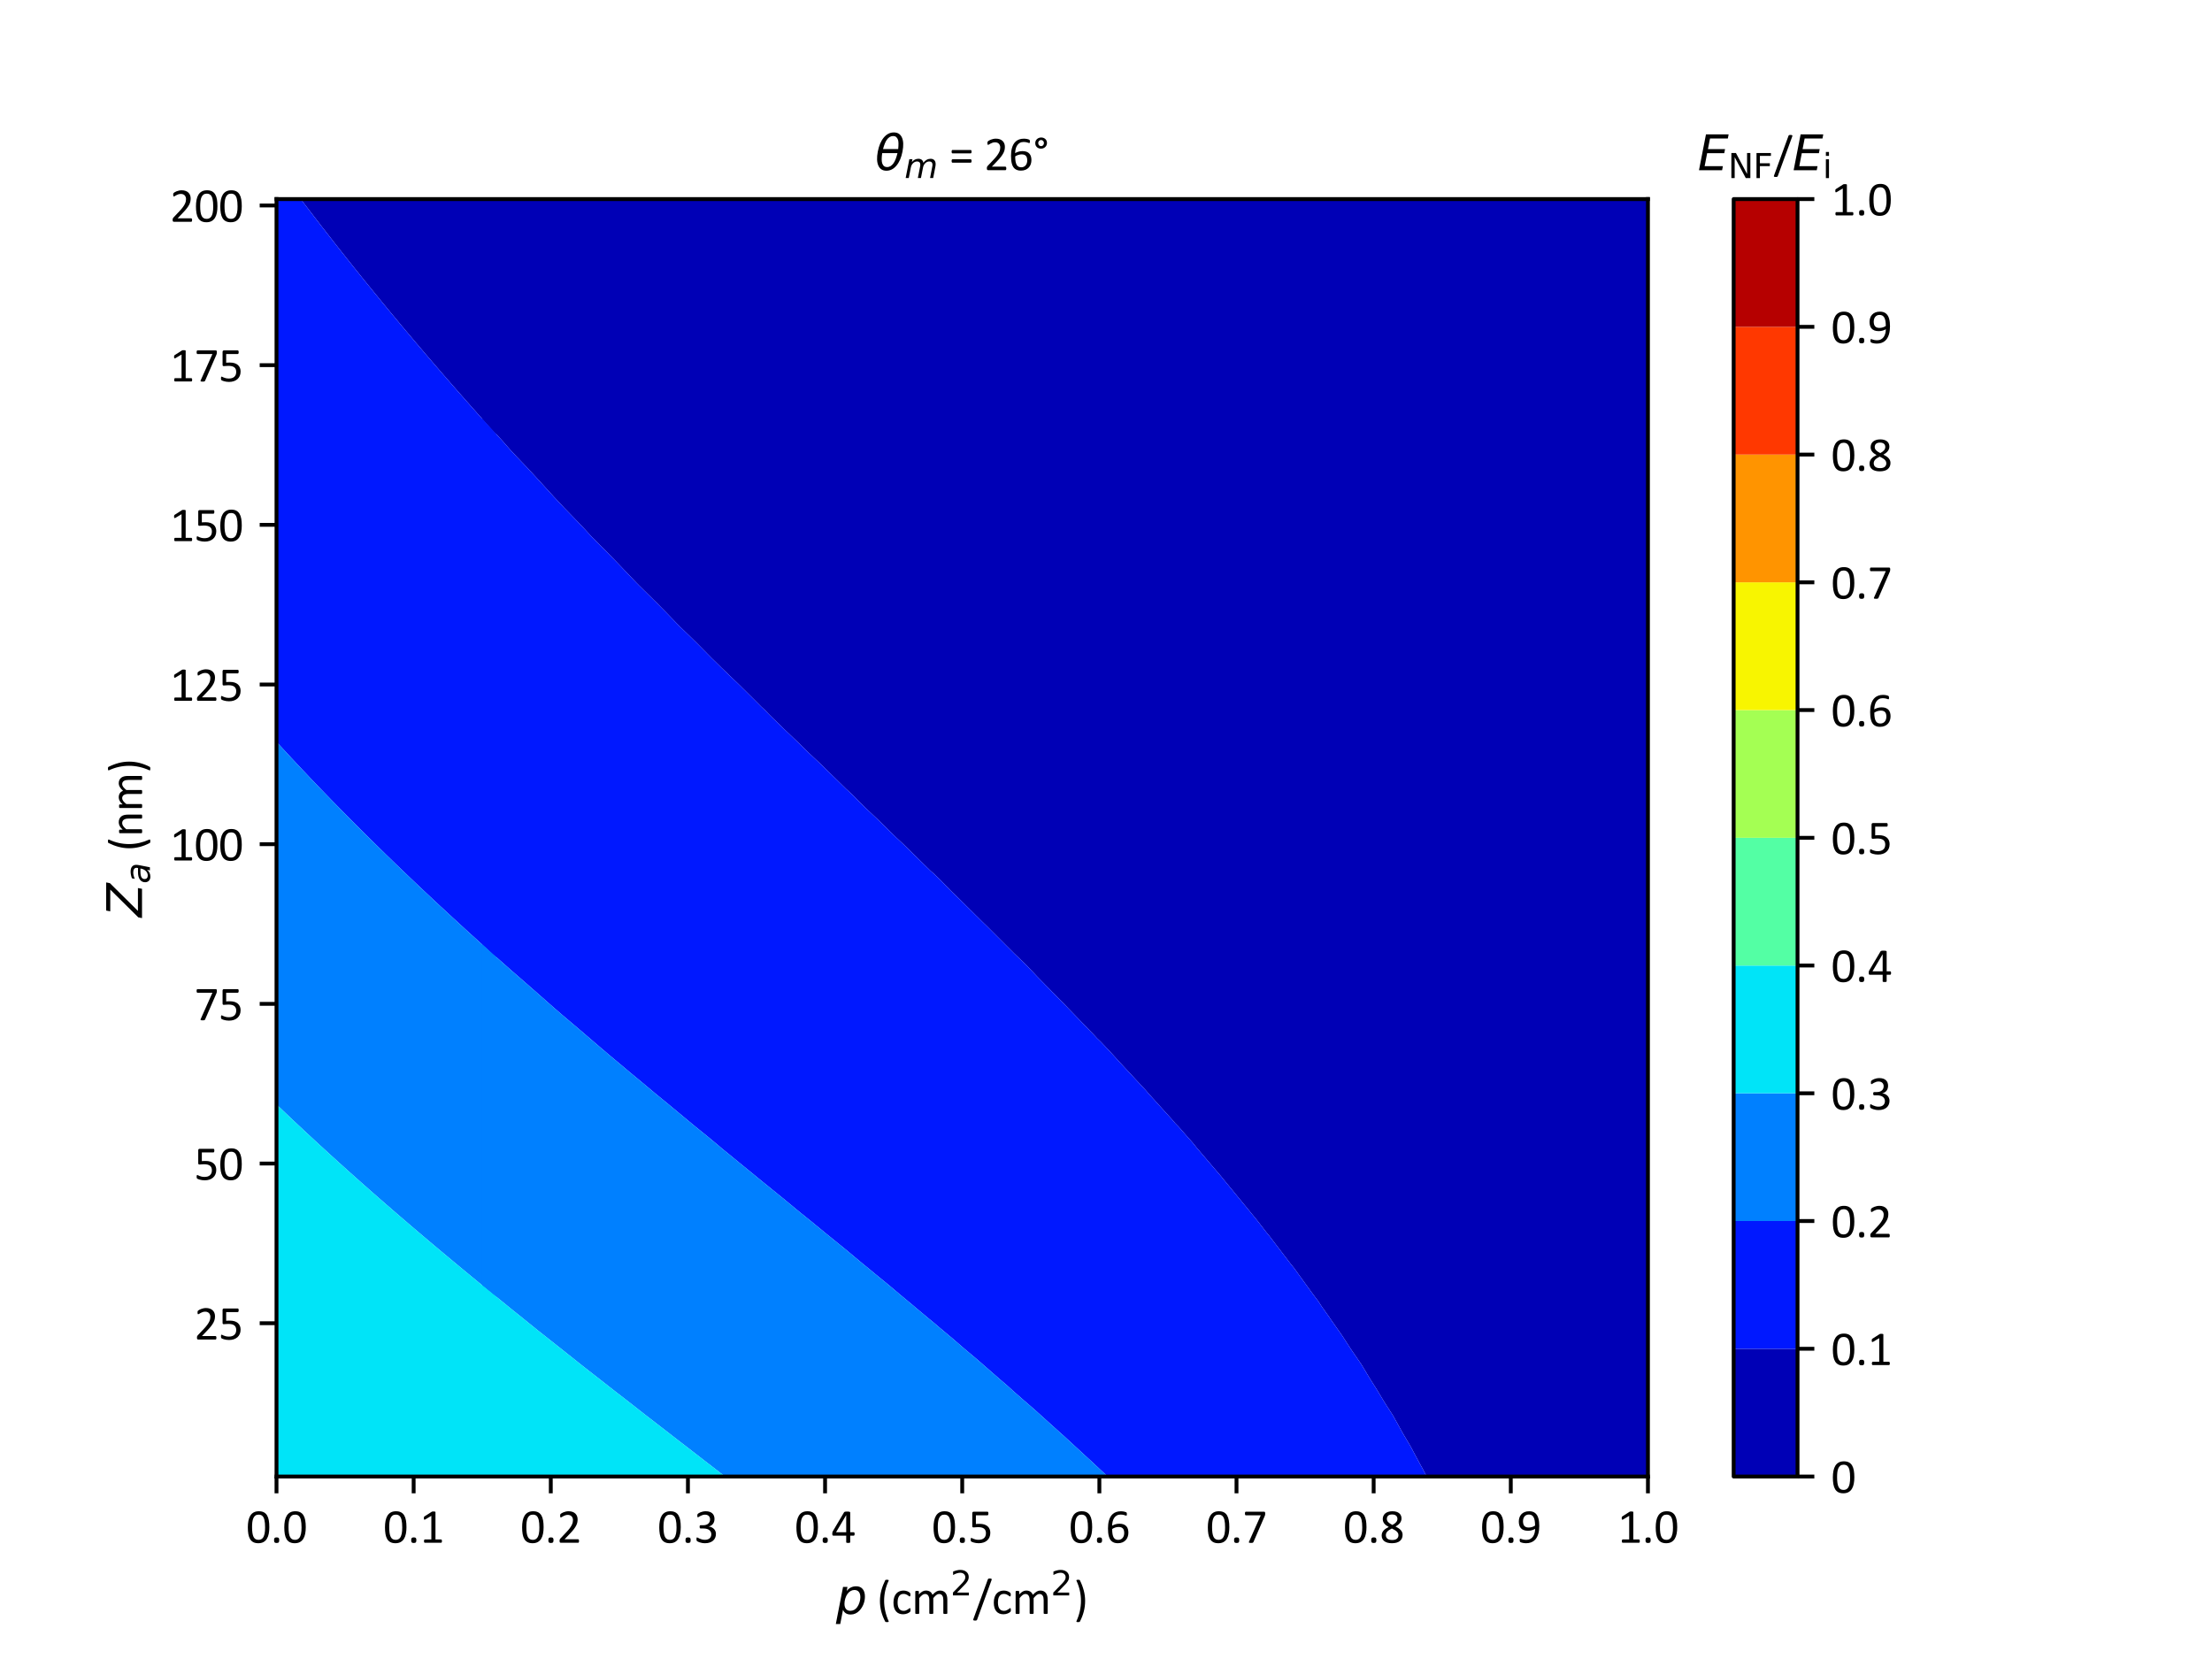 <?xml version="1.0" encoding="utf-8" standalone="no"?>
<!DOCTYPE svg PUBLIC "-//W3C//DTD SVG 1.1//EN"
  "http://www.w3.org/Graphics/SVG/1.1/DTD/svg11.dtd">
<svg xmlns:xlink="http://www.w3.org/1999/xlink" width="460.8pt" height="345.6pt" viewBox="0 0 460.8 345.6" xmlns="http://www.w3.org/2000/svg" version="1.1">
 <defs>
  <style type="text/css">*{stroke-linejoin: round; stroke-linecap: butt}</style>
 </defs>
 <g id="figure_1">
  <g id="patch_1">
   <path d="M 0 345.6 
L 460.8 345.6 
L 460.8 0 
L 0 0 
z
" style="fill: #ffffff"/>
  </g>
  <g id="axes_1">
   <g id="patch_2">
    <path d="M 57.6 307.584 
L 343.296 307.584 
L 343.296 41.472 
L 57.6 41.472 
z
" style="fill: #ffffff"/>
   </g>
   <g id="PathCollection_1">
    <path d="M 62.652 41.472 
L 63.319 42.354 
L 63.389 42.446 
L 64.015 43.263 
L 65.185 44.798 
L 65.224 44.849 
L 65.34 45 
L 66.458 46.448 
L 66.997 47.151 
L 67.059 47.229 
L 67.759 48.125 
L 67.978 48.411 
L 68.516 49.099 
L 69.056 49.789 
L 69.647 50.55 
L 69.923 50.9 
L 70.355 51.451 
L 70.981 52.239 
L 72.213 53.803 
L 72.299 53.912 
L 72.528 54.191 
L 72.998 54.778 
L 73.576 55.513 
L 73.768 55.752 
L 74.851 57.096 
L 75.655 58.104 
L 75.864 58.362 
L 75.992 58.521 
L 76.795 59.504 
L 77.566 60.456 
L 77.967 60.951 
L 78.364 61.43 
L 78.972 62.178 
L 79.153 62.405 
L 79.359 62.655 
L 79.726 63.102 
L 80.702 64.281 
L 81.092 64.757 
L 81.838 65.654 
L 82.28 66.189 
L 82.665 66.649 
L 83.047 67.109 
L 83.718 67.915 
L 83.861 68.083 
L 84.656 69.035 
L 84.674 69.057 
L 85.35 69.855 
L 86.485 71.204 
L 86.607 71.348 
L 86.659 71.41 
L 87.84 72.794 
L 88.517 73.595 
L 88.588 73.677 
L 88.66 73.762 
L 89.037 74.203 
L 89.396 74.622 
L 89.495 74.736 
L 89.534 74.782 
L 89.552 74.804 
L 90.332 75.71 
L 90.575 75.991 
L 90.809 76.265 
L 91.369 76.909 
L 92.362 78.062 
L 92.567 78.296 
L 93.022 78.821 
L 93.87 79.792 
L 94.409 80.415 
L 94.913 80.989 
L 95.267 81.389 
L 95.466 81.619 
L 96.122 82.363 
L 96.568 82.867 
L 96.985 83.344 
L 97.414 83.826 
L 98.197 84.715 
L 98.575 85.137 
L 99.377 86.043 
L 99.924 86.655 
L 100.29 87.067 
L 100.43 87.22 
L 101.167 88.042 
L 101.456 88.367 
L 102.04 89.016 
L 102.607 89.642 
L 103.122 90.218 
L 103.34 90.455 
L 103.34 88.042 
L 103.34 84.715 
L 103.34 81.389 
L 103.34 78.062 
L 103.34 74.736 
L 103.34 71.41 
L 103.34 68.083 
L 103.34 64.757 
L 103.34 61.43 
L 103.34 58.104 
L 103.34 54.778 
L 103.34 51.451 
L 103.34 48.125 
L 103.34 44.798 
L 103.34 41.472 
L 101.816 41.472 
L 100.293 41.472 
L 98.769 41.472 
L 97.245 41.472 
L 95.721 41.472 
L 94.198 41.472 
L 92.674 41.472 
L 91.15 41.472 
L 89.627 41.472 
L 88.103 41.472 
L 86.579 41.472 
L 85.055 41.472 
L 83.532 41.472 
L 82.008 41.472 
L 80.484 41.472 
L 78.961 41.472 
L 77.437 41.472 
L 75.913 41.472 
L 74.389 41.472 
L 72.866 41.472 
L 71.342 41.472 
L 69.818 41.472 
L 68.295 41.472 
L 66.771 41.472 
L 65.247 41.472 
L 63.723 41.472 
" clip-path="url(#p31cc13084b)" style="fill: #0000b6"/>
   </g>
   <g id="PathCollection_2">
    <path d="M 103.34 90.455 
L 103.122 90.218 
L 102.607 89.642 
L 102.04 89.016 
L 101.456 88.367 
L 101.167 88.042 
L 100.43 87.22 
L 100.29 87.067 
L 99.924 86.655 
L 99.377 86.043 
L 98.575 85.137 
L 98.197 84.715 
L 97.414 83.826 
L 96.985 83.344 
L 96.568 82.867 
L 96.122 82.363 
L 95.466 81.619 
L 95.267 81.389 
L 94.913 80.989 
L 94.409 80.415 
L 93.87 79.792 
L 93.022 78.821 
L 92.567 78.296 
L 92.362 78.062 
L 91.369 76.909 
L 90.809 76.265 
L 90.575 75.991 
L 90.332 75.71 
L 89.552 74.804 
L 89.534 74.782 
L 89.495 74.736 
L 89.396 74.622 
L 89.037 74.203 
L 88.66 73.762 
L 88.588 73.677 
L 88.517 73.595 
L 87.84 72.794 
L 86.659 71.41 
L 86.607 71.348 
L 86.485 71.204 
L 85.35 69.855 
L 84.674 69.057 
L 84.656 69.035 
L 83.861 68.083 
L 83.718 67.915 
L 83.047 67.109 
L 82.665 66.649 
L 82.28 66.189 
L 81.838 65.654 
L 81.092 64.757 
L 80.702 64.281 
L 79.726 63.102 
L 79.359 62.655 
L 79.153 62.405 
L 78.972 62.178 
L 78.364 61.43 
L 77.967 60.951 
L 77.566 60.456 
L 76.795 59.504 
L 75.992 58.521 
L 75.864 58.362 
L 75.655 58.104 
L 74.851 57.096 
L 73.768 55.752 
L 73.576 55.513 
L 72.998 54.778 
L 72.528 54.191 
L 72.299 53.912 
L 72.213 53.803 
L 70.981 52.239 
L 70.355 51.451 
L 69.923 50.9 
L 69.647 50.55 
L 69.056 49.789 
L 68.516 49.099 
L 67.978 48.411 
L 67.759 48.125 
L 67.059 47.229 
L 66.997 47.151 
L 66.458 46.448 
L 65.34 45 
L 65.224 44.849 
L 65.185 44.798 
L 64.015 43.263 
L 63.389 42.446 
L 63.319 42.354 
L 62.652 41.472 
L 62.2 41.472 
L 60.676 41.472 
L 59.152 41.472 
L 57.629 41.472 
L 57.629 44.798 
L 57.629 48.125 
L 57.629 51.451 
L 57.629 54.778 
L 57.629 58.104 
L 57.629 61.43 
L 57.629 64.757 
L 57.629 68.083 
L 57.629 71.41 
L 57.629 74.736 
L 57.629 78.062 
L 57.629 81.389 
L 57.629 84.715 
L 57.629 88.042 
L 57.629 91.368 
L 57.629 94.694 
L 57.629 98.021 
L 57.629 101.347 
L 57.629 104.674 
L 57.629 108 
L 57.629 111.326 
L 57.629 114.653 
L 57.629 117.979 
L 57.629 121.306 
L 57.629 124.632 
L 57.629 127.958 
L 57.629 131.285 
L 57.629 134.611 
L 57.629 137.938 
L 57.629 141.264 
L 57.629 144.59 
L 57.629 147.917 
L 57.629 151.243 
L 57.629 154.569 
L 57.629 154.569 
L 57.629 154.57 
L 58.321 155.322 
L 58.526 155.544 
L 59.666 156.775 
L 60.67 157.863 
L 60.68 157.874 
L 60.701 157.896 
L 61.708 158.969 
L 62.907 160.248 
L 63.077 160.429 
L 63.833 161.222 
L 64.283 161.699 
L 64.483 161.913 
L 64.754 162.197 
L 65.816 163.306 
L 66.713 164.245 
L 66.81 164.345 
L 67.006 164.549 
L 67.881 165.451 
L 69.285 166.901 
L 69.326 166.943 
L 70.243 167.875 
L 70.601 168.242 
L 70.757 168.404 
L 71.197 168.849 
L 72.032 169.694 
L 72.71 170.382 
L 72.971 170.645 
L 73.524 171.202 
L 74.118 171.795 
L 75.122 172.801 
L 75.532 173.209 
L 75.877 173.554 
L 76.287 173.959 
L 76.863 174.528 
L 77.054 174.717 
L 77.136 174.8 
L 77.85 175.502 
L 78.308 175.952 
L 78.667 176.305 
L 79.163 176.79 
L 80.25 177.854 
L 80.412 178.012 
L 80.672 178.265 
L 81.735 179.293 
L 82.404 179.943 
L 82.523 180.057 
L 82.678 180.207 
L 83.613 181.107 
L 83.691 181.181 
L 83.859 181.343 
L 84.707 182.155 
L 85.38 182.795 
L 86.116 183.496 
L 86.762 184.108 
L 87.181 184.507 
L 87.963 185.243 
L 88.304 185.565 
L 88.89 186.115 
L 89.681 186.859 
L 90.183 187.33 
L 90.725 187.834 
L 91.4 188.464 
L 91.683 188.73 
L 91.766 188.808 
L 93.161 190.096 
L 94.174 191.037 
L 94.214 191.073 
L 94.308 191.16 
L 95.304 192.071 
L 96.745 193.396 
L 96.81 193.454 
L 96.873 193.512 
L 96.961 193.592 
L 97.946 194.486 
L 98.235 194.75 
L 98.355 194.86 
L 99.017 195.461 
L 99.604 195.99 
L 100.018 196.366 
L 100.487 196.788 
L 101.622 197.813 
L 101.76 197.936 
L 101.952 198.109 
L 103.091 199.126 
L 103.34 199.347 
L 103.34 197.813 
L 103.34 194.486 
L 103.34 191.16 
L 103.34 187.834 
L 103.34 184.507 
L 103.34 181.181 
L 103.34 177.854 
L 103.34 174.528 
L 103.34 171.202 
L 103.34 167.875 
L 103.34 164.549 
L 103.34 161.222 
L 103.34 157.896 
L 103.34 154.57 
L 103.34 151.243 
L 103.34 147.917 
L 103.34 144.59 
L 103.34 141.264 
L 103.34 137.938 
L 103.34 134.611 
L 103.34 131.285 
L 103.34 127.958 
L 103.34 124.632 
L 103.34 121.306 
L 103.34 117.979 
L 103.34 114.653 
L 103.34 111.326 
L 103.34 108 
L 103.34 104.674 
L 103.34 101.347 
L 103.34 98.021 
L 103.34 94.694 
L 103.34 91.368 
" clip-path="url(#p31cc13084b)" style="fill: #0018ff"/>
   </g>
   <g id="PathCollection_3">
    <path d="M 103.34 199.347 
L 103.091 199.126 
L 101.952 198.109 
L 101.76 197.936 
L 101.622 197.813 
L 100.487 196.788 
L 100.018 196.366 
L 99.604 195.99 
L 99.017 195.461 
L 98.355 194.86 
L 98.235 194.75 
L 97.946 194.486 
L 96.961 193.592 
L 96.873 193.512 
L 96.81 193.454 
L 96.745 193.396 
L 95.304 192.071 
L 94.308 191.16 
L 94.214 191.073 
L 94.174 191.037 
L 93.161 190.096 
L 91.766 188.808 
L 91.683 188.73 
L 91.4 188.464 
L 90.725 187.834 
L 90.183 187.33 
L 89.681 186.859 
L 88.89 186.115 
L 88.304 185.565 
L 87.963 185.243 
L 87.181 184.507 
L 86.762 184.108 
L 86.116 183.496 
L 85.38 182.795 
L 84.707 182.155 
L 83.859 181.343 
L 83.691 181.181 
L 83.613 181.107 
L 82.678 180.207 
L 82.523 180.057 
L 82.404 179.943 
L 81.735 179.293 
L 80.672 178.265 
L 80.412 178.012 
L 80.25 177.854 
L 79.163 176.79 
L 78.667 176.305 
L 78.308 175.952 
L 77.85 175.502 
L 77.136 174.8 
L 77.054 174.717 
L 76.863 174.528 
L 76.287 173.959 
L 75.877 173.554 
L 75.532 173.209 
L 75.122 172.801 
L 74.118 171.795 
L 73.524 171.202 
L 72.971 170.645 
L 72.71 170.382 
L 72.032 169.694 
L 71.197 168.849 
L 70.757 168.404 
L 70.601 168.242 
L 70.243 167.875 
L 69.326 166.943 
L 69.285 166.901 
L 67.881 165.451 
L 67.006 164.549 
L 66.81 164.345 
L 66.713 164.245 
L 65.816 163.306 
L 64.754 162.197 
L 64.483 161.913 
L 64.283 161.699 
L 63.833 161.222 
L 63.077 160.429 
L 62.907 160.248 
L 61.708 158.969 
L 60.701 157.896 
L 60.68 157.874 
L 60.67 157.863 
L 59.666 156.775 
L 58.526 155.544 
L 58.321 155.322 
L 57.629 154.57 
L 57.629 154.569 
L 57.629 154.569 
L 57.629 154.57 
L 57.629 157.896 
L 57.629 161.222 
L 57.629 164.549 
L 57.629 167.875 
L 57.629 171.202 
L 57.629 174.528 
L 57.629 177.854 
L 57.629 181.181 
L 57.629 184.507 
L 57.629 187.834 
L 57.629 191.16 
L 57.629 194.486 
L 57.629 197.813 
L 57.629 201.139 
L 57.629 204.466 
L 57.629 207.792 
L 57.629 211.118 
L 57.629 214.445 
L 57.629 217.771 
L 57.629 221.098 
L 57.629 224.424 
L 57.629 227.75 
L 57.629 230.097 
L 57.786 230.248 
L 58.653 231.077 
L 59 231.409 
L 59.539 231.92 
L 60.367 232.707 
L 61.12 233.419 
L 61.125 233.423 
L 61.131 233.429 
L 61.353 233.637 
L 62.131 234.369 
L 62.167 234.403 
L 62.178 234.414 
L 62.183 234.418 
L 63.208 235.377 
L 63.256 235.423 
L 63.292 235.457 
L 64.025 236.14 
L 64.884 236.936 
L 65.394 237.409 
L 65.741 237.73 
L 66.618 238.538 
L 66.989 238.878 
L 67.538 239.382 
L 68.305 240.082 
L 68.836 240.567 
L 69.376 241.056 
L 70.357 241.947 
L 70.449 242.03 
L 71.843 243.289 
L 72.825 244.169 
L 72.894 244.231 
L 73.064 244.382 
L 74.004 245.223 
L 75.302 246.375 
L 75.501 246.552 
L 75.707 246.735 
L 75.941 246.941 
L 76.811 247.709 
L 77.035 247.907 
L 77.127 247.989 
L 77.918 248.683 
L 78.343 249.057 
L 78.633 249.311 
L 79.194 249.802 
L 80.401 250.852 
L 80.52 250.957 
L 80.611 251.035 
L 81.81 252.077 
L 82.283 252.485 
L 82.702 252.847 
L 83.33 253.387 
L 83.985 253.951 
L 84.123 254.069 
L 84.465 254.362 
L 85.55 255.292 
L 85.602 255.336 
L 87.079 256.597 
L 88.052 257.422 
L 88.139 257.496 
L 88.367 257.688 
L 89.274 258.457 
L 90.421 259.422 
L 90.766 259.713 
L 91.156 260.04 
L 91.319 260.177 
L 92.318 261.014 
L 92.503 261.169 
L 93.484 261.989 
L 93.677 262.15 
L 93.802 262.254 
L 94.485 262.824 
L 95.358 263.547 
L 95.884 263.985 
L 96.315 264.341 
L 97.119 265.006 
L 97.418 265.253 
L 98.095 265.812 
L 99.168 266.693 
L 99.523 266.985 
L 99.758 267.178 
L 100.356 267.667 
L 101.122 268.295 
L 101.547 268.641 
L 102.527 269.443 
L 103.14 269.941 
L 103.34 270.105 
L 103.34 267.667 
L 103.34 264.341 
L 103.34 261.014 
L 103.34 257.688 
L 103.34 254.362 
L 103.34 251.035 
L 103.34 247.709 
L 103.34 244.382 
L 103.34 241.056 
L 103.34 237.73 
L 103.34 234.403 
L 103.34 231.077 
L 103.34 227.75 
L 103.34 224.424 
L 103.34 221.098 
L 103.34 217.771 
L 103.34 214.445 
L 103.34 211.118 
L 103.34 207.792 
L 103.34 204.466 
L 103.34 201.139 
" clip-path="url(#p31cc13084b)" style="fill: #0080ff"/>
   </g>
   <g id="PathCollection_4">
    <path d="M 103.34 270.105 
L 103.14 269.941 
L 102.527 269.443 
L 101.547 268.641 
L 101.122 268.295 
L 100.356 267.667 
L 99.758 267.178 
L 99.523 266.985 
L 99.168 266.693 
L 98.095 265.812 
L 97.418 265.253 
L 97.119 265.006 
L 96.315 264.341 
L 95.884 263.985 
L 95.358 263.547 
L 94.485 262.824 
L 93.802 262.254 
L 93.677 262.15 
L 93.484 261.989 
L 92.503 261.169 
L 92.318 261.014 
L 91.319 260.177 
L 91.156 260.04 
L 90.766 259.713 
L 90.421 259.422 
L 89.274 258.457 
L 88.367 257.688 
L 88.139 257.496 
L 88.052 257.422 
L 87.079 256.597 
L 85.602 255.336 
L 85.55 255.292 
L 84.465 254.362 
L 84.123 254.069 
L 83.985 253.951 
L 83.33 253.387 
L 82.702 252.847 
L 82.283 252.485 
L 81.81 252.077 
L 80.611 251.035 
L 80.52 250.957 
L 80.401 250.852 
L 79.194 249.802 
L 78.633 249.311 
L 78.343 249.057 
L 77.918 248.683 
L 77.127 247.989 
L 77.035 247.907 
L 76.811 247.709 
L 75.941 246.941 
L 75.707 246.735 
L 75.501 246.552 
L 75.302 246.375 
L 74.004 245.223 
L 73.064 244.382 
L 72.894 244.231 
L 72.825 244.169 
L 71.843 243.289 
L 70.449 242.03 
L 70.357 241.947 
L 69.376 241.056 
L 68.836 240.567 
L 68.305 240.082 
L 67.538 239.382 
L 66.989 238.878 
L 66.618 238.538 
L 65.741 237.73 
L 65.394 237.409 
L 64.884 236.936 
L 64.025 236.14 
L 63.292 235.457 
L 63.256 235.423 
L 63.208 235.377 
L 62.183 234.418 
L 62.178 234.414 
L 62.167 234.403 
L 62.131 234.369 
L 61.353 233.637 
L 61.131 233.429 
L 61.125 233.423 
L 61.12 233.419 
L 60.367 232.707 
L 59.539 231.92 
L 59 231.409 
L 58.653 231.077 
L 57.786 230.248 
L 57.629 230.097 
L 57.629 231.077 
L 57.629 234.403 
L 57.629 237.73 
L 57.629 241.056 
L 57.629 244.382 
L 57.629 247.709 
L 57.629 251.035 
L 57.629 254.362 
L 57.629 257.688 
L 57.629 261.014 
L 57.629 264.341 
L 57.629 267.667 
L 57.629 270.994 
L 57.629 274.32 
L 57.629 277.646 
L 57.629 280.973 
L 57.629 284.299 
L 57.629 287.626 
L 57.629 290.952 
L 57.629 294.278 
L 57.629 297.605 
L 57.629 300.931 
L 57.629 304.258 
L 57.629 307.584 
L 59.152 307.584 
L 60.676 307.584 
L 62.2 307.584 
L 63.723 307.584 
L 65.247 307.584 
L 66.771 307.584 
L 68.295 307.584 
L 69.818 307.584 
L 71.342 307.584 
L 72.866 307.584 
L 74.389 307.584 
L 75.913 307.584 
L 77.437 307.584 
L 78.961 307.584 
L 80.484 307.584 
L 82.008 307.584 
L 83.532 307.584 
L 85.055 307.584 
L 86.579 307.584 
L 88.103 307.584 
L 89.627 307.584 
L 91.15 307.584 
L 92.674 307.584 
L 94.198 307.584 
L 95.721 307.584 
L 97.245 307.584 
L 98.769 307.584 
L 100.293 307.584 
L 101.816 307.584 
L 103.34 307.584 
L 103.34 304.258 
L 103.34 300.931 
L 103.34 297.605 
L 103.34 294.278 
L 103.34 290.952 
L 103.34 287.626 
L 103.34 284.299 
L 103.34 280.973 
L 103.34 277.646 
L 103.34 274.32 
L 103.34 270.994 
" clip-path="url(#p31cc13084b)" style="fill: #00e4f8"/>
   </g>
   <g id="PathCollection_5">
    <path clip-path="url(#p31cc13084b)" style="fill: #53ffa4"/>
   </g>
   <g id="PathCollection_6">
    <path clip-path="url(#p31cc13084b)" style="fill: #a4ff53"/>
   </g>
   <g id="PathCollection_7">
    <path clip-path="url(#p31cc13084b)" style="fill: #f8f500"/>
   </g>
   <g id="PathCollection_8">
    <path clip-path="url(#p31cc13084b)" style="fill: #ff9400"/>
   </g>
   <g id="PathCollection_9">
    <path clip-path="url(#p31cc13084b)" style="fill: #ff3800"/>
   </g>
   <g id="PathCollection_10">
    <path clip-path="url(#p31cc13084b)" style="fill: #b60000"/>
   </g>
   <g id="PathCollection_11">
    <path d="M 100.454 87.212 
L 101.376 88.263 
L 103.861 90.962 
L 104.894 92.096 
L 106.249 93.65 
L 107.223 94.694 
L 107.611 95.12 
L 109.696 97.292 
L 111.999 99.784 
L 115.446 103.565 
L 116.301 104.472 
L 117.455 105.71 
L 120.2 108.539 
L 121.435 109.837 
L 123.18 111.728 
L 123.603 112.153 
L 123.897 112.435 
L 124.051 112.606 
L 124.136 112.709 
L 126.461 115.033 
L 128.527 117.155 
L 132.484 121.306 
L 132.737 121.561 
L 133.053 121.886 
L 136.916 125.702 
L 138.765 127.578 
L 141.169 130.067 
L 141.212 130.105 
L 141.286 130.176 
L 141.392 130.291 
L 141.558 130.462 
L 143.947 132.774 
L 145.371 134.177 
L 148.307 137.154 
L 149.353 138.172 
L 150.23 139.046 
L 153.907 142.565 
L 156.687 145.319 
L 158.606 147.241 
L 159.34 147.917 
L 160.027 148.639 
L 161.131 149.738 
L 161.95 150.515 
L 162.426 150.97 
L 163.365 151.901 
L 166.081 154.488 
L 168.426 156.787 
L 171.055 159.255 
L 174.943 163.06 
L 176.234 164.329 
L 177.678 165.658 
L 179.059 167.085 
L 180.254 168.256 
L 182.847 170.705 
L 186.757 174.528 
L 188.236 175.909 
L 193.223 180.8 
L 193.856 181.419 
L 194.65 182.119 
L 195.976 183.398 
L 198.022 185.515 
L 198.514 185.996 
L 199.579 187.009 
L 204.891 192.269 
L 205.318 192.672 
L 211.192 198.541 
L 211.26 198.609 
L 213.887 201.139 
L 216.291 203.674 
L 216.353 203.737 
L 222.185 209.67 
L 222.497 210.01 
L 227.869 215.569 
L 228.523 216.282 
L 229.312 217.034 
L 231.065 218.88 
L 233.112 221.128 
L 233.431 221.478 
L 238.656 227.102 
L 239.212 227.75 
L 244.112 233.166 
L 244.843 234.023 
L 245.562 234.76 
L 247.188 236.621 
L 248.465 238.058 
L 249.158 238.934 
L 249.395 239.219 
L 254.508 245.213 
L 254.723 245.491 
L 258.913 250.596 
L 259.876 251.764 
L 259.905 251.797 
L 261.99 254.362 
L 263.821 256.736 
L 264.008 256.96 
L 264.495 257.555 
L 268.821 263.232 
L 269.583 264.175 
L 273.438 269.504 
L 274.133 270.428 
L 274.617 271.066 
L 275.291 272.102 
L 276.988 274.497 
L 277.111 274.7 
L 279.581 278.213 
L 281.362 280.973 
L 283.626 284.268 
L 285.406 287.245 
L 286.959 289.695 
L 287.039 289.843 
L 287.187 290.095 
L 288.611 292.441 
L 290.163 294.845 
L 292.311 298.714 
L 293.788 301.199 
L 295.816 304.986 
L 296.305 305.855 
L 297.196 307.584 
L 302.822 307.584 
L 310.917 307.584 
L 319.012 307.584 
L 327.107 307.584 
L 335.201 307.584 
L 343.296 307.584 
L 343.296 298.714 
L 343.296 289.843 
L 343.296 280.973 
L 343.296 272.102 
L 343.296 263.232 
L 343.296 254.362 
L 343.296 245.491 
L 343.296 236.621 
L 343.296 227.75 
L 343.296 218.88 
L 343.296 210.01 
L 343.296 201.139 
L 343.296 192.269 
L 343.296 183.398 
L 343.296 174.528 
L 343.296 165.658 
L 343.296 156.787 
L 343.296 147.917 
L 343.296 139.046 
L 343.296 130.176 
L 343.296 121.306 
L 343.296 112.435 
L 343.296 103.565 
L 343.296 94.694 
L 343.296 85.824 
L 343.296 76.954 
L 343.296 68.083 
L 343.296 59.213 
L 343.296 50.342 
L 343.296 41.472 
L 335.201 41.472 
L 327.107 41.472 
L 319.012 41.472 
L 310.917 41.472 
L 302.822 41.472 
L 294.728 41.472 
L 286.633 41.472 
L 278.538 41.472 
L 270.444 41.472 
L 262.349 41.472 
L 254.254 41.472 
L 246.159 41.472 
L 238.065 41.472 
L 229.97 41.472 
L 221.875 41.472 
L 213.78 41.472 
L 205.686 41.472 
L 197.591 41.472 
L 189.496 41.472 
L 181.402 41.472 
L 173.307 41.472 
L 165.212 41.472 
L 157.117 41.472 
L 149.023 41.472 
L 140.928 41.472 
L 132.833 41.472 
L 124.739 41.472 
L 116.644 41.472 
L 108.549 41.472 
L 100.454 41.472 
L 100.454 50.342 
L 100.454 59.213 
L 100.454 68.083 
L 100.454 76.954 
L 100.454 85.824 
" clip-path="url(#p31cc13084b)" style="fill: #0000b6"/>
   </g>
   <g id="PathCollection_12">
    <path d="M 297.196 307.584 
L 296.305 305.855 
L 295.816 304.986 
L 293.788 301.199 
L 292.311 298.714 
L 290.163 294.845 
L 288.611 292.441 
L 287.187 290.095 
L 287.039 289.843 
L 286.959 289.695 
L 285.406 287.245 
L 283.626 284.268 
L 281.362 280.973 
L 279.581 278.213 
L 277.111 274.7 
L 276.988 274.497 
L 275.291 272.102 
L 274.617 271.066 
L 274.133 270.428 
L 273.438 269.504 
L 269.583 264.175 
L 268.821 263.232 
L 264.495 257.555 
L 264.008 256.96 
L 263.821 256.736 
L 261.99 254.362 
L 259.905 251.797 
L 259.876 251.764 
L 258.913 250.596 
L 254.723 245.491 
L 254.508 245.213 
L 249.395 239.219 
L 249.158 238.934 
L 248.465 238.058 
L 247.188 236.621 
L 245.562 234.76 
L 244.843 234.023 
L 244.112 233.166 
L 239.212 227.75 
L 238.656 227.102 
L 233.431 221.478 
L 233.112 221.128 
L 231.065 218.88 
L 229.312 217.034 
L 228.523 216.282 
L 227.869 215.569 
L 222.497 210.01 
L 222.185 209.67 
L 216.353 203.737 
L 216.291 203.674 
L 213.887 201.139 
L 211.26 198.609 
L 211.192 198.541 
L 205.318 192.672 
L 204.891 192.269 
L 199.579 187.009 
L 198.514 185.996 
L 198.022 185.515 
L 195.976 183.398 
L 194.65 182.119 
L 193.856 181.419 
L 193.223 180.8 
L 188.236 175.909 
L 186.757 174.528 
L 182.847 170.705 
L 180.254 168.256 
L 179.059 167.085 
L 177.678 165.658 
L 176.234 164.329 
L 174.943 163.06 
L 171.055 159.255 
L 168.426 156.787 
L 166.081 154.488 
L 163.365 151.901 
L 162.426 150.97 
L 161.95 150.515 
L 161.131 149.738 
L 160.027 148.639 
L 159.34 147.917 
L 158.606 147.241 
L 156.687 145.319 
L 153.907 142.565 
L 150.23 139.046 
L 149.353 138.172 
L 148.307 137.154 
L 145.371 134.177 
L 143.947 132.774 
L 141.558 130.462 
L 141.392 130.291 
L 141.286 130.176 
L 141.212 130.105 
L 141.169 130.067 
L 138.765 127.578 
L 136.916 125.702 
L 133.053 121.886 
L 132.737 121.561 
L 132.484 121.306 
L 128.527 117.155 
L 126.461 115.033 
L 124.136 112.709 
L 124.051 112.606 
L 123.897 112.435 
L 123.603 112.153 
L 123.18 111.728 
L 121.435 109.837 
L 120.2 108.539 
L 117.455 105.71 
L 116.301 104.472 
L 115.446 103.565 
L 111.999 99.784 
L 109.696 97.292 
L 107.611 95.12 
L 107.223 94.694 
L 106.249 93.65 
L 104.894 92.096 
L 103.861 90.962 
L 101.376 88.263 
L 100.454 87.212 
L 100.454 94.694 
L 100.454 103.565 
L 100.454 112.435 
L 100.454 121.306 
L 100.454 130.176 
L 100.454 139.046 
L 100.454 147.917 
L 100.454 156.787 
L 100.454 165.658 
L 100.454 174.528 
L 100.454 183.398 
L 100.454 192.269 
L 100.454 196.715 
L 102.65 198.733 
L 105.375 201.139 
L 106.448 202.093 
L 108.344 203.737 
L 111.64 206.623 
L 115.484 210.01 
L 116.359 210.763 
L 117.206 211.496 
L 120.69 214.446 
L 122.833 216.282 
L 125.471 218.548 
L 125.615 218.663 
L 125.876 218.88 
L 126.331 219.275 
L 127.156 219.977 
L 128.955 221.478 
L 129.81 222.193 
L 131.165 223.338 
L 133.706 225.442 
L 136.461 227.75 
L 139.019 229.842 
L 144.05 234.023 
L 144.972 234.785 
L 147.248 236.621 
L 149.523 238.506 
L 150.354 239.219 
L 151.15 239.863 
L 154.455 242.574 
L 157.509 245.062 
L 158.023 245.491 
L 163.523 249.959 
L 165.702 251.764 
L 166.945 252.782 
L 168.907 254.362 
L 170.472 255.648 
L 172.069 256.96 
L 176.07 260.204 
L 179.698 263.232 
L 181.001 264.291 
L 182.168 265.261 
L 185.303 267.827 
L 187.282 269.504 
L 190.085 271.835 
L 190.197 271.928 
L 190.398 272.102 
L 190.768 272.418 
L 191.454 272.991 
L 193.5 274.7 
L 194.484 275.507 
L 196.017 276.808 
L 198.408 278.811 
L 200.913 280.973 
L 203.615 283.242 
L 208.196 287.245 
L 209.313 288.197 
L 209.979 288.777 
L 211.153 289.843 
L 213.314 291.737 
L 214.135 292.441 
L 215.652 293.764 
L 221.141 298.714 
L 221.549 299.072 
L 225.625 302.823 
L 227.697 304.726 
L 227.969 304.986 
L 230.328 307.192 
L 230.733 307.584 
L 238.065 307.584 
L 246.159 307.584 
L 254.254 307.584 
L 262.349 307.584 
L 270.444 307.584 
L 278.538 307.584 
L 286.633 307.584 
L 294.728 307.584 
" clip-path="url(#p31cc13084b)" style="fill: #0018ff"/>
   </g>
   <g id="PathCollection_13">
    <path d="M 230.733 307.584 
L 230.328 307.192 
L 227.969 304.986 
L 227.697 304.726 
L 225.625 302.823 
L 221.549 299.072 
L 221.141 298.714 
L 215.652 293.764 
L 214.135 292.441 
L 213.314 291.737 
L 211.153 289.843 
L 209.979 288.777 
L 209.313 288.197 
L 208.196 287.245 
L 203.615 283.242 
L 200.913 280.973 
L 198.408 278.811 
L 196.017 276.808 
L 194.484 275.507 
L 193.5 274.7 
L 191.454 272.991 
L 190.768 272.418 
L 190.398 272.102 
L 190.197 271.928 
L 190.085 271.835 
L 187.282 269.504 
L 185.303 267.827 
L 182.168 265.261 
L 181.001 264.291 
L 179.698 263.232 
L 176.07 260.204 
L 172.069 256.96 
L 170.472 255.648 
L 168.907 254.362 
L 166.945 252.782 
L 165.702 251.764 
L 163.523 249.959 
L 158.023 245.491 
L 157.509 245.062 
L 154.455 242.574 
L 151.15 239.863 
L 150.354 239.219 
L 149.523 238.506 
L 147.248 236.621 
L 144.972 234.785 
L 144.05 234.023 
L 139.019 229.842 
L 136.461 227.75 
L 133.706 225.442 
L 131.165 223.338 
L 129.81 222.193 
L 128.955 221.478 
L 127.156 219.977 
L 126.331 219.275 
L 125.876 218.88 
L 125.615 218.663 
L 125.471 218.548 
L 122.833 216.282 
L 120.69 214.446 
L 117.206 211.496 
L 116.359 210.763 
L 115.484 210.01 
L 111.64 206.623 
L 108.344 203.737 
L 106.448 202.093 
L 105.375 201.139 
L 102.65 198.733 
L 100.454 196.715 
L 100.454 201.139 
L 100.454 210.01 
L 100.454 218.88 
L 100.454 227.75 
L 100.454 236.621 
L 100.454 245.491 
L 100.454 254.362 
L 100.454 263.232 
L 100.454 267.763 
L 102.731 269.608 
L 105.806 272.102 
L 106.786 272.903 
L 109.026 274.7 
L 112.044 277.143 
L 116.538 280.694 
L 116.7 280.823 
L 116.891 280.973 
L 121.436 284.592 
L 124.837 287.245 
L 126.902 288.861 
L 127.327 289.201 
L 128.149 289.843 
L 129.774 291.093 
L 131.503 292.441 
L 134.358 294.681 
L 139.576 298.714 
L 140.363 299.333 
L 144.167 302.263 
L 146.884 304.372 
L 147.684 304.986 
L 149.857 306.67 
L 151.032 307.584 
L 157.117 307.584 
L 165.212 307.584 
L 173.307 307.584 
L 181.402 307.584 
L 189.496 307.584 
L 197.591 307.584 
L 205.686 307.584 
L 213.78 307.584 
L 221.875 307.584 
L 229.97 307.584 
" clip-path="url(#p31cc13084b)" style="fill: #0080ff"/>
   </g>
   <g id="PathCollection_14">
    <path d="M 151.032 307.584 
L 149.857 306.67 
L 147.684 304.986 
L 146.884 304.372 
L 144.167 302.263 
L 140.363 299.333 
L 139.576 298.714 
L 134.358 294.681 
L 131.503 292.441 
L 129.774 291.093 
L 128.149 289.843 
L 127.327 289.201 
L 126.902 288.861 
L 124.837 287.245 
L 121.436 284.592 
L 116.891 280.973 
L 116.7 280.823 
L 116.538 280.694 
L 112.044 277.143 
L 109.026 274.7 
L 106.786 272.903 
L 105.806 272.102 
L 102.731 269.608 
L 100.454 267.763 
L 100.454 272.102 
L 100.454 280.973 
L 100.454 289.843 
L 100.454 298.714 
L 100.454 307.584 
L 108.549 307.584 
L 116.644 307.584 
L 124.739 307.584 
L 132.833 307.584 
L 140.928 307.584 
L 149.023 307.584 
" clip-path="url(#p31cc13084b)" style="fill: #00e4f8"/>
   </g>
   <g id="PathCollection_15">
    <path clip-path="url(#p31cc13084b)" style="fill: #53ffa4"/>
   </g>
   <g id="PathCollection_16">
    <path clip-path="url(#p31cc13084b)" style="fill: #a4ff53"/>
   </g>
   <g id="PathCollection_17">
    <path clip-path="url(#p31cc13084b)" style="fill: #f8f500"/>
   </g>
   <g id="PathCollection_18">
    <path clip-path="url(#p31cc13084b)" style="fill: #ff9400"/>
   </g>
   <g id="PathCollection_19">
    <path clip-path="url(#p31cc13084b)" style="fill: #ff3800"/>
   </g>
   <g id="PathCollection_20">
    <path clip-path="url(#p31cc13084b)" style="fill: #b60000"/>
   </g>
   <g id="matplotlib.axis_1">
    <g id="xtick_1">
     <g id="line2d_1">
      <defs>
       <path id="m6ee7b3e7ef" d="M 0 0 
L 0 3.5 
" style="stroke: #000000; stroke-width: 0.8"/>
      </defs>
      <g>
       <use xlink:href="#m6ee7b3e7ef" x="57.6" y="307.584" style="stroke: #000000; stroke-width: 0.8"/>
      </g>
     </g>
     <g id="text_1">
      <!-- 0.0 -->
      <g transform="translate(51.269 321.386) scale(0.1 -0.1)">
       <defs>
        <path id="Calibri-30" d="M 3022 2031 
Q 3022 1566 2948 1181 
Q 2875 797 2704 520 
Q 2534 244 2259 92 
Q 1984 -59 1581 -59 
Q 1200 -59 939 77 
Q 678 213 518 477 
Q 359 741 292 1127 
Q 225 1513 225 2013 
Q 225 2475 300 2861 
Q 375 3247 544 3523 
Q 713 3800 988 3951 
Q 1263 4103 1663 4103 
Q 2047 4103 2308 3967 
Q 2569 3831 2728 3567 
Q 2888 3303 2955 2917 
Q 3022 2531 3022 2031 
z
M 2472 1994 
Q 2472 2297 2450 2537 
Q 2428 2778 2386 2962 
Q 2344 3147 2276 3280 
Q 2209 3413 2115 3498 
Q 2022 3584 1901 3623 
Q 1781 3663 1631 3663 
Q 1366 3663 1200 3538 
Q 1034 3413 939 3194 
Q 844 2975 809 2681 
Q 775 2388 775 2050 
Q 775 1597 822 1280 
Q 869 963 970 763 
Q 1072 563 1230 472 
Q 1388 381 1613 381 
Q 1788 381 1920 437 
Q 2053 494 2148 598 
Q 2244 703 2306 850 
Q 2369 997 2406 1175 
Q 2444 1353 2458 1561 
Q 2472 1769 2472 1994 
z
" transform="scale(0.016)"/>
        <path id="Calibri-2e" d="M 1144 341 
Q 1144 119 1070 45 
Q 997 -28 803 -28 
Q 616 -28 544 44 
Q 472 116 472 331 
Q 472 553 545 626 
Q 619 700 813 700 
Q 1000 700 1072 628 
Q 1144 556 1144 341 
z
" transform="scale(0.016)"/>
       </defs>
       <use xlink:href="#Calibri-30"/>
       <use xlink:href="#Calibri-2e" x="50.684"/>
       <use xlink:href="#Calibri-30" x="75.928"/>
      </g>
     </g>
    </g>
    <g id="xtick_2">
     <g id="line2d_2">
      <g>
       <use xlink:href="#m6ee7b3e7ef" x="86.17" y="307.584" style="stroke: #000000; stroke-width: 0.8"/>
      </g>
     </g>
     <g id="text_2">
      <!-- 0.1 -->
      <g transform="translate(79.838 321.386) scale(0.1 -0.1)">
       <defs>
        <path id="Calibri-31" d="M 2897 213 
Q 2897 153 2887 112 
Q 2878 72 2862 47 
Q 2847 22 2826 11 
Q 2806 0 2784 0 
L 672 0 
Q 650 0 631 11 
Q 613 22 595 47 
Q 578 72 568 112 
Q 559 153 559 213 
Q 559 269 568 309 
Q 578 350 592 376 
Q 606 403 626 417 
Q 647 431 672 431 
L 1516 431 
L 1516 3506 
L 734 3041 
Q 675 3009 639 3003 
Q 603 2997 581 3017 
Q 559 3038 551 3084 
Q 544 3131 544 3203 
Q 544 3256 548 3293 
Q 553 3331 562 3356 
Q 572 3381 589 3400 
Q 606 3419 634 3438 
L 1566 4034 
Q 1578 4044 1597 4050 
Q 1616 4056 1644 4062 
Q 1672 4069 1709 4070 
Q 1747 4072 1803 4072 
Q 1878 4072 1928 4065 
Q 1978 4059 2006 4048 
Q 2034 4038 2043 4020 
Q 2053 4003 2053 3984 
L 2053 431 
L 2784 431 
Q 2809 431 2831 417 
Q 2853 403 2867 376 
Q 2881 350 2889 309 
Q 2897 269 2897 213 
z
" transform="scale(0.016)"/>
       </defs>
       <use xlink:href="#Calibri-30"/>
       <use xlink:href="#Calibri-2e" x="50.684"/>
       <use xlink:href="#Calibri-31" x="75.928"/>
      </g>
     </g>
    </g>
    <g id="xtick_3">
     <g id="line2d_3">
      <g>
       <use xlink:href="#m6ee7b3e7ef" x="114.739" y="307.584" style="stroke: #000000; stroke-width: 0.8"/>
      </g>
     </g>
     <g id="text_3">
      <!-- 0.2 -->
      <g transform="translate(108.408 321.386) scale(0.1 -0.1)">
       <defs>
        <path id="Calibri-32" d="M 2888 231 
Q 2888 175 2880 131 
Q 2872 88 2858 58 
Q 2844 28 2820 14 
Q 2797 0 2769 0 
L 534 0 
Q 491 0 458 11 
Q 425 22 401 47 
Q 378 72 367 119 
Q 356 166 356 234 
Q 356 297 361 344 
Q 366 391 381 427 
Q 397 463 420 498 
Q 444 534 481 575 
L 1266 1406 
Q 1538 1694 1702 1922 
Q 1866 2150 1955 2337 
Q 2044 2525 2072 2678 
Q 2100 2831 2100 2966 
Q 2100 3100 2056 3220 
Q 2013 3341 1930 3431 
Q 1847 3522 1722 3575 
Q 1597 3628 1434 3628 
Q 1244 3628 1092 3575 
Q 941 3522 827 3459 
Q 713 3397 636 3344 
Q 559 3291 522 3291 
Q 500 3291 483 3303 
Q 466 3316 455 3344 
Q 444 3372 437 3419 
Q 431 3466 431 3531 
Q 431 3578 434 3612 
Q 438 3647 445 3672 
Q 453 3697 465 3719 
Q 478 3741 515 3773 
Q 553 3806 645 3862 
Q 738 3919 877 3973 
Q 1016 4028 1183 4065 
Q 1350 4103 1534 4103 
Q 1828 4103 2048 4020 
Q 2269 3938 2414 3794 
Q 2559 3650 2631 3459 
Q 2703 3269 2703 3053 
Q 2703 2859 2668 2667 
Q 2634 2475 2523 2251 
Q 2413 2028 2203 1754 
Q 1994 1481 1647 1125 
L 1006 456 
L 2766 456 
Q 2791 456 2814 442 
Q 2838 428 2855 400 
Q 2872 372 2880 330 
Q 2888 288 2888 231 
z
" transform="scale(0.016)"/>
       </defs>
       <use xlink:href="#Calibri-30"/>
       <use xlink:href="#Calibri-2e" x="50.684"/>
       <use xlink:href="#Calibri-32" x="75.928"/>
      </g>
     </g>
    </g>
    <g id="xtick_4">
     <g id="line2d_4">
      <g>
       <use xlink:href="#m6ee7b3e7ef" x="143.309" y="307.584" style="stroke: #000000; stroke-width: 0.8"/>
      </g>
     </g>
     <g id="text_4">
      <!-- 0.3 -->
      <g transform="translate(136.978 321.386) scale(0.1 -0.1)">
       <defs>
        <path id="Calibri-33" d="M 2856 1156 
Q 2856 878 2759 654 
Q 2663 431 2481 272 
Q 2300 113 2034 27 
Q 1769 -59 1434 -59 
Q 1231 -59 1054 -26 
Q 878 6 740 51 
Q 603 97 512 145 
Q 422 194 398 216 
Q 375 238 362 259 
Q 350 281 340 312 
Q 331 344 326 389 
Q 322 434 322 500 
Q 322 613 344 656 
Q 366 700 406 700 
Q 434 700 517 650 
Q 600 600 729 542 
Q 859 484 1032 434 
Q 1206 384 1419 384 
Q 1625 384 1781 437 
Q 1938 491 2044 587 
Q 2150 684 2203 817 
Q 2256 950 2256 1106 
Q 2256 1278 2189 1415 
Q 2122 1553 1992 1653 
Q 1863 1753 1673 1806 
Q 1484 1859 1244 1859 
L 859 1859 
Q 834 1859 811 1870 
Q 788 1881 770 1906 
Q 753 1931 742 1972 
Q 731 2013 731 2078 
Q 731 2138 740 2177 
Q 750 2216 767 2239 
Q 784 2263 806 2273 
Q 828 2284 856 2284 
L 1209 2284 
Q 1416 2284 1580 2337 
Q 1744 2391 1858 2491 
Q 1972 2591 2033 2730 
Q 2094 2869 2094 3041 
Q 2094 3166 2053 3280 
Q 2013 3394 1931 3478 
Q 1850 3563 1723 3611 
Q 1597 3659 1431 3659 
Q 1250 3659 1098 3604 
Q 947 3550 828 3487 
Q 709 3425 631 3370 
Q 553 3316 522 3316 
Q 500 3316 483 3323 
Q 466 3331 455 3354 
Q 444 3378 439 3420 
Q 434 3463 434 3531 
Q 434 3578 437 3614 
Q 441 3650 450 3676 
Q 459 3703 471 3725 
Q 484 3747 514 3776 
Q 544 3806 634 3862 
Q 725 3919 858 3973 
Q 991 4028 1164 4065 
Q 1338 4103 1538 4103 
Q 1819 4103 2031 4031 
Q 2244 3959 2386 3828 
Q 2528 3697 2598 3514 
Q 2669 3331 2669 3109 
Q 2669 2919 2619 2755 
Q 2569 2591 2472 2464 
Q 2375 2338 2234 2248 
Q 2094 2159 1909 2125 
L 1909 2119 
Q 2119 2097 2292 2014 
Q 2466 1931 2591 1806 
Q 2716 1681 2786 1514 
Q 2856 1347 2856 1156 
z
" transform="scale(0.016)"/>
       </defs>
       <use xlink:href="#Calibri-30"/>
       <use xlink:href="#Calibri-2e" x="50.684"/>
       <use xlink:href="#Calibri-33" x="75.928"/>
      </g>
     </g>
    </g>
    <g id="xtick_5">
     <g id="line2d_5">
      <g>
       <use xlink:href="#m6ee7b3e7ef" x="171.878" y="307.584" style="stroke: #000000; stroke-width: 0.8"/>
      </g>
     </g>
     <g id="text_5">
      <!-- 0.4 -->
      <g transform="translate(165.547 321.386) scale(0.1 -0.1)">
       <defs>
        <path id="Calibri-34" d="M 3059 1150 
Q 3059 1047 3028 987 
Q 2997 928 2941 928 
L 2484 928 
L 2484 78 
Q 2484 53 2471 36 
Q 2459 19 2428 6 
Q 2397 -6 2347 -12 
Q 2297 -19 2219 -19 
Q 2144 -19 2094 -12 
Q 2044 -6 2014 6 
Q 1984 19 1973 36 
Q 1963 53 1963 78 
L 1963 928 
L 294 928 
Q 256 928 231 937 
Q 206 947 186 972 
Q 166 997 158 1044 
Q 150 1091 150 1166 
Q 150 1225 153 1272 
Q 156 1319 165 1358 
Q 175 1397 190 1433 
Q 206 1469 228 1509 
L 1684 3966 
Q 1700 3991 1729 4009 
Q 1759 4028 1806 4040 
Q 1853 4053 1922 4058 
Q 1991 4063 2084 4063 
Q 2188 4063 2264 4055 
Q 2341 4047 2387 4034 
Q 2434 4022 2459 4001 
Q 2484 3981 2484 3953 
L 2484 1372 
L 2941 1372 
Q 2994 1372 3026 1317 
Q 3059 1263 3059 1150 
z
M 1963 3591 
L 1956 3591 
L 641 1372 
L 1963 1372 
L 1963 3591 
z
" transform="scale(0.016)"/>
       </defs>
       <use xlink:href="#Calibri-30"/>
       <use xlink:href="#Calibri-2e" x="50.684"/>
       <use xlink:href="#Calibri-34" x="75.928"/>
      </g>
     </g>
    </g>
    <g id="xtick_6">
     <g id="line2d_6">
      <g>
       <use xlink:href="#m6ee7b3e7ef" x="200.448" y="307.584" style="stroke: #000000; stroke-width: 0.8"/>
      </g>
     </g>
     <g id="text_6">
      <!-- 0.5 -->
      <g transform="translate(194.117 321.386) scale(0.1 -0.1)">
       <defs>
        <path id="Calibri-35" d="M 2869 1300 
Q 2869 975 2759 722 
Q 2650 469 2450 295 
Q 2250 122 1973 31 
Q 1697 -59 1359 -59 
Q 1172 -59 1003 -32 
Q 834 -6 703 33 
Q 572 72 487 109 
Q 403 147 379 169 
Q 356 191 347 209 
Q 338 228 330 254 
Q 322 281 319 322 
Q 316 363 316 419 
Q 316 472 320 514 
Q 325 556 337 582 
Q 350 609 367 621 
Q 384 634 406 634 
Q 438 634 503 595 
Q 569 556 680 511 
Q 791 466 955 425 
Q 1119 384 1344 384 
Q 1553 384 1728 434 
Q 1903 484 2029 590 
Q 2156 697 2228 858 
Q 2300 1019 2300 1250 
Q 2300 1444 2239 1592 
Q 2178 1741 2051 1839 
Q 1925 1938 1731 1986 
Q 1538 2034 1269 2034 
Q 1078 2034 940 2015 
Q 803 1997 684 1997 
Q 597 1997 559 2037 
Q 522 2078 522 2194 
L 522 3841 
Q 522 3944 570 3994 
Q 619 4044 709 4044 
L 2500 4044 
Q 2525 4044 2548 4030 
Q 2572 4016 2587 3987 
Q 2603 3959 2611 3915 
Q 2619 3872 2619 3813 
Q 2619 3700 2587 3637 
Q 2556 3575 2500 3575 
L 991 3575 
L 991 2441 
Q 1100 2456 1214 2459 
Q 1328 2463 1478 2463 
Q 1825 2463 2084 2380 
Q 2344 2297 2517 2145 
Q 2691 1994 2780 1778 
Q 2869 1563 2869 1300 
z
" transform="scale(0.016)"/>
       </defs>
       <use xlink:href="#Calibri-30"/>
       <use xlink:href="#Calibri-2e" x="50.684"/>
       <use xlink:href="#Calibri-35" x="75.928"/>
      </g>
     </g>
    </g>
    <g id="xtick_7">
     <g id="line2d_7">
      <g>
       <use xlink:href="#m6ee7b3e7ef" x="229.018" y="307.584" style="stroke: #000000; stroke-width: 0.8"/>
      </g>
     </g>
     <g id="text_7">
      <!-- 0.6 -->
      <g transform="translate(222.686 321.386) scale(0.1 -0.1)">
       <defs>
        <path id="Calibri-36" d="M 2991 1309 
Q 2991 1044 2909 795 
Q 2828 547 2659 358 
Q 2491 169 2231 55 
Q 1972 -59 1619 -59 
Q 1366 -59 1172 3 
Q 978 66 834 181 
Q 691 297 595 465 
Q 500 634 442 850 
Q 384 1066 359 1322 
Q 334 1578 334 1872 
Q 334 2131 362 2397 
Q 391 2663 462 2909 
Q 534 3156 657 3373 
Q 781 3591 967 3752 
Q 1153 3913 1412 4006 
Q 1672 4100 2016 4100 
Q 2131 4100 2250 4086 
Q 2369 4072 2469 4048 
Q 2569 4025 2637 3997 
Q 2706 3969 2728 3951 
Q 2750 3934 2761 3914 
Q 2772 3894 2778 3870 
Q 2784 3847 2787 3817 
Q 2791 3788 2791 3744 
Q 2791 3688 2789 3647 
Q 2788 3606 2777 3581 
Q 2766 3556 2748 3543 
Q 2731 3531 2703 3531 
Q 2669 3531 2609 3553 
Q 2550 3575 2465 3601 
Q 2381 3628 2261 3650 
Q 2141 3672 1981 3672 
Q 1691 3672 1481 3553 
Q 1272 3434 1139 3234 
Q 1006 3034 942 2770 
Q 878 2506 869 2219 
Q 950 2266 1051 2312 
Q 1153 2359 1273 2396 
Q 1394 2434 1528 2457 
Q 1663 2481 1816 2481 
Q 2144 2481 2369 2392 
Q 2594 2303 2733 2145 
Q 2872 1988 2931 1773 
Q 2991 1559 2991 1309 
z
M 2447 1259 
Q 2447 1441 2411 1589 
Q 2375 1738 2290 1841 
Q 2206 1944 2065 2000 
Q 1925 2056 1719 2056 
Q 1603 2056 1487 2036 
Q 1372 2016 1264 1980 
Q 1156 1944 1057 1895 
Q 959 1847 878 1791 
Q 878 1388 929 1116 
Q 981 844 1079 680 
Q 1178 516 1325 445 
Q 1472 375 1669 375 
Q 1869 375 2016 450 
Q 2163 525 2259 651 
Q 2356 778 2401 936 
Q 2447 1094 2447 1259 
z
" transform="scale(0.016)"/>
       </defs>
       <use xlink:href="#Calibri-30"/>
       <use xlink:href="#Calibri-2e" x="50.684"/>
       <use xlink:href="#Calibri-36" x="75.928"/>
      </g>
     </g>
    </g>
    <g id="xtick_8">
     <g id="line2d_8">
      <g>
       <use xlink:href="#m6ee7b3e7ef" x="257.587" y="307.584" style="stroke: #000000; stroke-width: 0.8"/>
      </g>
     </g>
     <g id="text_8">
      <!-- 0.7 -->
      <g transform="translate(251.256 321.386) scale(0.1 -0.1)">
       <defs>
        <path id="Calibri-37" d="M 2947 3813 
Q 2947 3756 2942 3711 
Q 2938 3666 2930 3623 
Q 2922 3581 2908 3542 
Q 2894 3503 2875 3459 
L 1419 103 
Q 1403 66 1379 42 
Q 1356 19 1320 5 
Q 1284 -9 1228 -14 
Q 1172 -19 1091 -19 
Q 984 -19 925 -9 
Q 866 0 839 20 
Q 813 41 816 70 
Q 819 100 838 141 
L 2369 3572 
L 428 3572 
Q 369 3572 339 3634 
Q 309 3697 309 3809 
Q 309 3869 317 3912 
Q 325 3956 340 3986 
Q 356 4016 378 4030 
Q 400 4044 428 4044 
L 2784 4044 
Q 2828 4044 2861 4034 
Q 2894 4025 2911 3997 
Q 2928 3969 2937 3925 
Q 2947 3881 2947 3813 
z
" transform="scale(0.016)"/>
       </defs>
       <use xlink:href="#Calibri-30"/>
       <use xlink:href="#Calibri-2e" x="50.684"/>
       <use xlink:href="#Calibri-37" x="75.928"/>
      </g>
     </g>
    </g>
    <g id="xtick_9">
     <g id="line2d_9">
      <g>
       <use xlink:href="#m6ee7b3e7ef" x="286.157" y="307.584" style="stroke: #000000; stroke-width: 0.8"/>
      </g>
     </g>
     <g id="text_9">
      <!-- 0.8 -->
      <g transform="translate(279.826 321.386) scale(0.1 -0.1)">
       <defs>
        <path id="Calibri-38" d="M 2981 1038 
Q 2981 775 2887 570 
Q 2794 366 2617 225 
Q 2441 84 2181 12 
Q 1922 -59 1588 -59 
Q 1275 -59 1028 6 
Q 781 72 609 200 
Q 438 328 347 515 
Q 256 703 256 944 
Q 256 1134 318 1293 
Q 381 1453 498 1587 
Q 616 1722 787 1839 
Q 959 1956 1175 2063 
Q 988 2159 844 2267 
Q 700 2375 600 2501 
Q 500 2628 448 2772 
Q 397 2916 397 3084 
Q 397 3297 473 3483 
Q 550 3669 704 3806 
Q 859 3944 1098 4023 
Q 1338 4103 1656 4103 
Q 1963 4103 2186 4029 
Q 2409 3956 2554 3829 
Q 2700 3703 2769 3531 
Q 2838 3359 2838 3163 
Q 2838 3003 2786 2856 
Q 2734 2709 2634 2578 
Q 2534 2447 2389 2333 
Q 2244 2219 2056 2119 
Q 2278 2009 2451 1893 
Q 2625 1778 2742 1645 
Q 2859 1513 2920 1364 
Q 2981 1216 2981 1038 
z
M 2306 3113 
Q 2306 3244 2261 3350 
Q 2216 3456 2128 3531 
Q 2041 3606 1911 3645 
Q 1781 3684 1616 3684 
Q 1278 3684 1104 3531 
Q 931 3378 931 3113 
Q 931 2991 973 2886 
Q 1016 2781 1105 2687 
Q 1194 2594 1330 2505 
Q 1466 2416 1653 2319 
Q 1969 2481 2137 2678 
Q 2306 2875 2306 3113 
z
M 2438 981 
Q 2438 1125 2384 1242 
Q 2331 1359 2223 1461 
Q 2116 1563 1955 1658 
Q 1794 1753 1581 1856 
Q 1384 1759 1236 1662 
Q 1088 1566 992 1462 
Q 897 1359 848 1245 
Q 800 1131 800 994 
Q 800 691 1008 525 
Q 1216 359 1628 359 
Q 2028 359 2233 526 
Q 2438 694 2438 981 
z
" transform="scale(0.016)"/>
       </defs>
       <use xlink:href="#Calibri-30"/>
       <use xlink:href="#Calibri-2e" x="50.684"/>
       <use xlink:href="#Calibri-38" x="75.928"/>
      </g>
     </g>
    </g>
    <g id="xtick_10">
     <g id="line2d_10">
      <g>
       <use xlink:href="#m6ee7b3e7ef" x="314.726" y="307.584" style="stroke: #000000; stroke-width: 0.8"/>
      </g>
     </g>
     <g id="text_10">
      <!-- 0.9 -->
      <g transform="translate(308.395 321.386) scale(0.1 -0.1)">
       <defs>
        <path id="Calibri-39" d="M 2919 2181 
Q 2919 1919 2887 1650 
Q 2856 1381 2781 1132 
Q 2706 884 2579 667 
Q 2453 450 2261 287 
Q 2069 125 1805 33 
Q 1541 -59 1191 -59 
Q 1056 -59 929 -42 
Q 803 -25 701 0 
Q 600 25 531 53 
Q 463 81 431 109 
Q 400 138 386 186 
Q 372 234 372 316 
Q 372 384 376 425 
Q 381 466 390 487 
Q 400 509 417 517 
Q 434 525 459 525 
Q 494 525 556 501 
Q 619 478 714 450 
Q 809 422 937 398 
Q 1066 375 1225 375 
Q 1528 375 1745 492 
Q 1963 609 2100 806 
Q 2238 1003 2306 1262 
Q 2375 1522 2381 1809 
Q 2216 1713 1984 1638 
Q 1753 1563 1453 1563 
Q 1116 1563 886 1655 
Q 656 1747 517 1906 
Q 378 2066 317 2284 
Q 256 2503 256 2763 
Q 256 3031 334 3273 
Q 413 3516 578 3700 
Q 744 3884 1000 3993 
Q 1256 4103 1613 4103 
Q 1866 4103 2061 4039 
Q 2256 3975 2400 3854 
Q 2544 3734 2644 3564 
Q 2744 3394 2805 3178 
Q 2866 2963 2892 2711 
Q 2919 2459 2919 2181 
z
M 2372 2241 
Q 2372 2641 2319 2914 
Q 2266 3188 2162 3356 
Q 2059 3525 1909 3600 
Q 1759 3675 1563 3675 
Q 1359 3675 1215 3601 
Q 1072 3528 980 3404 
Q 888 3281 844 3125 
Q 800 2969 800 2803 
Q 800 2619 839 2466 
Q 878 2313 965 2206 
Q 1053 2100 1193 2042 
Q 1334 1984 1541 1984 
Q 1775 1984 1994 2054 
Q 2213 2125 2372 2241 
z
" transform="scale(0.016)"/>
       </defs>
       <use xlink:href="#Calibri-30"/>
       <use xlink:href="#Calibri-2e" x="50.684"/>
       <use xlink:href="#Calibri-39" x="75.928"/>
      </g>
     </g>
    </g>
    <g id="xtick_11">
     <g id="line2d_11">
      <g>
       <use xlink:href="#m6ee7b3e7ef" x="343.296" y="307.584" style="stroke: #000000; stroke-width: 0.8"/>
      </g>
     </g>
     <g id="text_11">
      <!-- 1.0 -->
      <g transform="translate(336.965 321.386) scale(0.1 -0.1)">
       <use xlink:href="#Calibri-31"/>
       <use xlink:href="#Calibri-2e" x="50.684"/>
       <use xlink:href="#Calibri-30" x="75.928"/>
      </g>
     </g>
    </g>
    <g id="text_12">
     <!-- $\mathit{p}$ (cm$^2$/cm$^2$) -->
     <g transform="translate(174.148 336.264) scale(0.1 -0.1)">
      <defs>
       <path id="DejaVuSans-Oblique-70" d="M 3175 2156 
Q 3175 2616 2975 2859 
Q 2775 3103 2400 3103 
Q 2144 3103 1911 2972 
Q 1678 2841 1497 2591 
Q 1319 2344 1212 1994 
Q 1106 1644 1106 1300 
Q 1106 863 1306 627 
Q 1506 391 1875 391 
Q 2147 391 2380 519 
Q 2613 647 2778 891 
Q 2956 1147 3065 1494 
Q 3175 1841 3175 2156 
z
M 1394 2969 
Q 1625 3272 1939 3428 
Q 2253 3584 2638 3584 
Q 3175 3584 3472 3232 
Q 3769 2881 3769 2247 
Q 3769 1728 3584 1258 
Q 3400 788 3053 416 
Q 2822 169 2531 39 
Q 2241 -91 1919 -91 
Q 1547 -91 1294 64 
Q 1041 219 916 525 
L 556 -1331 
L -19 -1331 
L 922 3500 
L 1497 3500 
L 1394 2969 
z
" transform="scale(0.016)"/>
       <path id="Calibri-20" transform="scale(0.016)"/>
       <path id="Calibri-28" d="M 1547 4306 
Q 1250 3678 1104 3017 
Q 959 2356 959 1688 
Q 959 1016 1107 356 
Q 1256 -303 1541 -938 
Q 1556 -975 1557 -1001 
Q 1559 -1028 1537 -1045 
Q 1516 -1063 1470 -1070 
Q 1425 -1078 1347 -1078 
Q 1291 -1078 1250 -1075 
Q 1209 -1072 1179 -1062 
Q 1150 -1053 1131 -1040 
Q 1113 -1028 1103 -1013 
Q 934 -694 806 -367 
Q 678 -41 590 296 
Q 503 634 459 979 
Q 416 1325 416 1678 
Q 416 2031 464 2375 
Q 513 2719 602 3058 
Q 691 3397 819 3725 
Q 947 4053 1106 4375 
Q 1109 4388 1123 4397 
Q 1138 4406 1163 4415 
Q 1188 4425 1231 4429 
Q 1275 4434 1344 4434 
Q 1416 4434 1459 4425 
Q 1503 4416 1528 4400 
Q 1553 4384 1556 4359 
Q 1559 4334 1547 4306 
z
" transform="scale(0.016)"/>
       <path id="Calibri-63" d="M 2500 506 
Q 2500 453 2497 414 
Q 2494 375 2486 348 
Q 2478 322 2467 301 
Q 2456 281 2417 242 
Q 2378 203 2284 145 
Q 2191 88 2073 42 
Q 1956 -3 1818 -31 
Q 1681 -59 1534 -59 
Q 1231 -59 997 41 
Q 763 141 605 333 
Q 447 525 364 804 
Q 281 1084 281 1450 
Q 281 1866 382 2164 
Q 484 2463 661 2653 
Q 838 2844 1077 2936 
Q 1316 3028 1594 3028 
Q 1728 3028 1854 3003 
Q 1981 2978 2087 2937 
Q 2194 2897 2276 2844 
Q 2359 2791 2396 2753 
Q 2434 2716 2448 2694 
Q 2463 2672 2472 2642 
Q 2481 2613 2484 2575 
Q 2488 2538 2488 2481 
Q 2488 2359 2459 2311 
Q 2431 2263 2391 2263 
Q 2344 2263 2283 2314 
Q 2222 2366 2128 2428 
Q 2034 2491 1901 2542 
Q 1769 2594 1588 2594 
Q 1216 2594 1017 2308 
Q 819 2022 819 1478 
Q 819 1206 870 1001 
Q 922 797 1022 659 
Q 1122 522 1267 455 
Q 1413 388 1600 388 
Q 1778 388 1912 444 
Q 2047 500 2145 567 
Q 2244 634 2311 689 
Q 2378 744 2416 744 
Q 2438 744 2453 731 
Q 2469 719 2480 689 
Q 2491 659 2495 614 
Q 2500 569 2500 506 
z
" transform="scale(0.016)"/>
       <path id="Calibri-6d" d="M 4650 78 
Q 4650 53 4637 36 
Q 4625 19 4597 6 
Q 4569 -6 4519 -12 
Q 4469 -19 4394 -19 
Q 4316 -19 4266 -12 
Q 4216 -6 4186 6 
Q 4156 19 4143 36 
Q 4131 53 4131 78 
L 4131 1788 
Q 4131 1966 4100 2112 
Q 4069 2259 4000 2365 
Q 3931 2472 3825 2528 
Q 3719 2584 3575 2584 
Q 3397 2584 3217 2446 
Q 3038 2309 2822 2044 
L 2822 78 
Q 2822 53 2809 36 
Q 2797 19 2767 6 
Q 2738 -6 2688 -12 
Q 2638 -19 2563 -19 
Q 2491 -19 2439 -12 
Q 2388 -6 2358 6 
Q 2328 19 2317 36 
Q 2306 53 2306 78 
L 2306 1788 
Q 2306 1966 2272 2112 
Q 2238 2259 2169 2365 
Q 2100 2472 1995 2528 
Q 1891 2584 1747 2584 
Q 1569 2584 1387 2446 
Q 1206 2309 994 2044 
L 994 78 
Q 994 53 981 36 
Q 969 19 941 6 
Q 913 -6 863 -12 
Q 813 -19 734 -19 
Q 659 -19 609 -12 
Q 559 -6 529 6 
Q 500 19 489 36 
Q 478 53 478 78 
L 478 2891 
Q 478 2916 487 2933 
Q 497 2950 525 2964 
Q 553 2978 597 2983 
Q 641 2988 713 2988 
Q 781 2988 826 2983 
Q 872 2978 897 2964 
Q 922 2950 933 2933 
Q 944 2916 944 2891 
L 944 2519 
Q 1181 2784 1404 2907 
Q 1628 3031 1856 3031 
Q 2031 3031 2170 2990 
Q 2309 2950 2415 2876 
Q 2522 2803 2597 2701 
Q 2672 2600 2722 2475 
Q 2863 2628 2989 2734 
Q 3116 2841 3233 2906 
Q 3350 2972 3461 3001 
Q 3572 3031 3684 3031 
Q 3956 3031 4140 2936 
Q 4325 2841 4439 2681 
Q 4553 2522 4601 2308 
Q 4650 2094 4650 1856 
L 4650 78 
z
" transform="scale(0.016)"/>
       <path id="DejaVuSans-32" d="M 1228 531 
L 3431 531 
L 3431 0 
L 469 0 
L 469 531 
Q 828 903 1448 1529 
Q 2069 2156 2228 2338 
Q 2531 2678 2651 2914 
Q 2772 3150 2772 3378 
Q 2772 3750 2511 3984 
Q 2250 4219 1831 4219 
Q 1534 4219 1204 4116 
Q 875 4013 500 3803 
L 500 4441 
Q 881 4594 1212 4672 
Q 1544 4750 1819 4750 
Q 2544 4750 2975 4387 
Q 3406 4025 3406 3419 
Q 3406 3131 3298 2873 
Q 3191 2616 2906 2266 
Q 2828 2175 2409 1742 
Q 1991 1309 1228 531 
z
" transform="scale(0.016)"/>
       <path id="Calibri-2f" d="M 525 -753 
Q 513 -794 492 -817 
Q 472 -841 440 -853 
Q 409 -866 364 -872 
Q 319 -878 253 -878 
Q 175 -878 123 -867 
Q 72 -856 44 -836 
Q 16 -816 9 -786 
Q 3 -756 22 -716 
L 1913 4469 
Q 1925 4509 1945 4532 
Q 1966 4556 1995 4570 
Q 2025 4584 2072 4589 
Q 2119 4594 2184 4594 
Q 2263 4594 2313 4583 
Q 2363 4572 2391 4553 
Q 2419 4534 2425 4503 
Q 2431 4472 2416 4431 
L 525 -753 
z
" transform="scale(0.016)"/>
       <path id="Calibri-29" d="M 1522 1678 
Q 1522 1325 1478 979 
Q 1434 634 1346 296 
Q 1259 -41 1132 -367 
Q 1006 -694 838 -1013 
Q 828 -1028 809 -1040 
Q 791 -1053 761 -1062 
Q 731 -1072 690 -1075 
Q 650 -1078 594 -1078 
Q 513 -1078 467 -1070 
Q 422 -1063 401 -1045 
Q 381 -1028 382 -1001 
Q 384 -975 400 -938 
Q 688 -306 834 355 
Q 981 1016 981 1688 
Q 981 2356 834 3017 
Q 688 3678 394 4306 
Q 381 4334 384 4359 
Q 388 4384 413 4400 
Q 438 4416 481 4425 
Q 525 4434 597 4434 
Q 663 4434 706 4429 
Q 750 4425 776 4415 
Q 803 4406 815 4397 
Q 828 4388 834 4375 
Q 1156 3734 1339 3057 
Q 1522 2381 1522 1678 
z
" transform="scale(0.016)"/>
      </defs>
      <use xlink:href="#DejaVuSans-Oblique-70" transform="translate(0 0.766)"/>
      <use xlink:href="#Calibri-20" transform="translate(63.477 0.766)"/>
      <use xlink:href="#Calibri-28" transform="translate(84.959 0.766)"/>
      <use xlink:href="#Calibri-63" transform="translate(115.281 0.766)"/>
      <use xlink:href="#Calibri-6d" transform="translate(157.566 0.766)"/>
      <use xlink:href="#DejaVuSans-32" transform="translate(238.406 39.047) scale(0.7)"/>
      <use xlink:href="#Calibri-2f" transform="translate(285.677 0.766)"/>
      <use xlink:href="#Calibri-63" transform="translate(324.3 0.766)"/>
      <use xlink:href="#Calibri-6d" transform="translate(366.585 0.766)"/>
      <use xlink:href="#DejaVuSans-32" transform="translate(447.425 39.047) scale(0.7)"/>
      <use xlink:href="#Calibri-29" transform="translate(494.695 0.766)"/>
     </g>
    </g>
   </g>
   <g id="matplotlib.axis_2">
    <g id="ytick_1">
     <g id="line2d_12">
      <defs>
       <path id="mcbd8fe80f4" d="M 0 0 
L -3.5 0 
" style="stroke: #000000; stroke-width: 0.8"/>
      </defs>
      <g>
       <use xlink:href="#mcbd8fe80f4" x="57.6" y="275.651" style="stroke: #000000; stroke-width: 0.8"/>
      </g>
     </g>
     <g id="text_13">
      <!-- 25 -->
      <g transform="translate(40.462 279.051) scale(0.1 -0.1)">
       <use xlink:href="#Calibri-32"/>
       <use xlink:href="#Calibri-35" x="50.684"/>
      </g>
     </g>
    </g>
    <g id="ytick_2">
     <g id="line2d_13">
      <g>
       <use xlink:href="#mcbd8fe80f4" x="57.6" y="242.387" style="stroke: #000000; stroke-width: 0.8"/>
      </g>
     </g>
     <g id="text_14">
      <!-- 50 -->
      <g transform="translate(40.462 245.787) scale(0.1 -0.1)">
       <use xlink:href="#Calibri-35"/>
       <use xlink:href="#Calibri-30" x="50.684"/>
      </g>
     </g>
    </g>
    <g id="ytick_3">
     <g id="line2d_14">
      <g>
       <use xlink:href="#mcbd8fe80f4" x="57.6" y="209.123" style="stroke: #000000; stroke-width: 0.8"/>
      </g>
     </g>
     <g id="text_15">
      <!-- 75 -->
      <g transform="translate(40.462 212.523) scale(0.1 -0.1)">
       <use xlink:href="#Calibri-37"/>
       <use xlink:href="#Calibri-35" x="50.684"/>
      </g>
     </g>
    </g>
    <g id="ytick_4">
     <g id="line2d_15">
      <g>
       <use xlink:href="#mcbd8fe80f4" x="57.6" y="175.859" style="stroke: #000000; stroke-width: 0.8"/>
      </g>
     </g>
     <g id="text_16">
      <!-- 100 -->
      <g transform="translate(35.394 179.259) scale(0.1 -0.1)">
       <use xlink:href="#Calibri-31"/>
       <use xlink:href="#Calibri-30" x="50.684"/>
       <use xlink:href="#Calibri-30" x="101.367"/>
      </g>
     </g>
    </g>
    <g id="ytick_5">
     <g id="line2d_16">
      <g>
       <use xlink:href="#mcbd8fe80f4" x="57.6" y="142.595" style="stroke: #000000; stroke-width: 0.8"/>
      </g>
     </g>
     <g id="text_17">
      <!-- 125 -->
      <g transform="translate(35.394 145.995) scale(0.1 -0.1)">
       <use xlink:href="#Calibri-31"/>
       <use xlink:href="#Calibri-32" x="50.684"/>
       <use xlink:href="#Calibri-35" x="101.367"/>
      </g>
     </g>
    </g>
    <g id="ytick_6">
     <g id="line2d_17">
      <g>
       <use xlink:href="#mcbd8fe80f4" x="57.6" y="109.331" style="stroke: #000000; stroke-width: 0.8"/>
      </g>
     </g>
     <g id="text_18">
      <!-- 150 -->
      <g transform="translate(35.394 112.731) scale(0.1 -0.1)">
       <use xlink:href="#Calibri-31"/>
       <use xlink:href="#Calibri-35" x="50.684"/>
       <use xlink:href="#Calibri-30" x="101.367"/>
      </g>
     </g>
    </g>
    <g id="ytick_7">
     <g id="line2d_18">
      <g>
       <use xlink:href="#mcbd8fe80f4" x="57.6" y="76.067" style="stroke: #000000; stroke-width: 0.8"/>
      </g>
     </g>
     <g id="text_19">
      <!-- 175 -->
      <g transform="translate(35.394 79.467) scale(0.1 -0.1)">
       <use xlink:href="#Calibri-31"/>
       <use xlink:href="#Calibri-37" x="50.684"/>
       <use xlink:href="#Calibri-35" x="101.367"/>
      </g>
     </g>
    </g>
    <g id="ytick_8">
     <g id="line2d_19">
      <g>
       <use xlink:href="#mcbd8fe80f4" x="57.6" y="42.803" style="stroke: #000000; stroke-width: 0.8"/>
      </g>
     </g>
     <g id="text_20">
      <!-- 200 -->
      <g transform="translate(35.394 46.203) scale(0.1 -0.1)">
       <use xlink:href="#Calibri-32"/>
       <use xlink:href="#Calibri-30" x="50.684"/>
       <use xlink:href="#Calibri-30" x="101.367"/>
      </g>
     </g>
    </g>
    <g id="text_21">
     <!-- $\mathit{Z}$$_{a}$ (nm) -->
     <g transform="translate(29.594 191.028) rotate(-90) scale(0.1 -0.1)">
      <defs>
       <path id="DejaVuSans-Oblique-5a" d="M 838 4666 
L 4500 4666 
L 4409 4184 
L 794 531 
L 3769 531 
L 3669 0 
L -141 0 
L -50 481 
L 3566 4134 
L 738 4134 
L 838 4666 
z
" transform="scale(0.016)"/>
       <path id="DejaVuSans-Oblique-61" d="M 3438 1997 
L 3047 0 
L 2472 0 
L 2578 531 
Q 2325 219 2001 64 
Q 1678 -91 1281 -91 
Q 834 -91 548 182 
Q 263 456 263 884 
Q 263 1497 752 1853 
Q 1241 2209 2100 2209 
L 2900 2209 
L 2931 2363 
Q 2938 2388 2941 2417 
Q 2944 2447 2944 2509 
Q 2944 2788 2717 2942 
Q 2491 3097 2081 3097 
Q 1800 3097 1504 3025 
Q 1209 2953 897 2809 
L 997 3341 
Q 1322 3463 1633 3523 
Q 1944 3584 2234 3584 
Q 2853 3584 3176 3315 
Q 3500 3047 3500 2534 
Q 3500 2431 3484 2292 
Q 3469 2153 3438 1997 
z
M 2816 1759 
L 2241 1759 
Q 1534 1759 1195 1570 
Q 856 1381 856 984 
Q 856 709 1029 553 
Q 1203 397 1509 397 
Q 1978 397 2328 733 
Q 2678 1069 2791 1631 
L 2816 1759 
z
" transform="scale(0.016)"/>
       <path id="Calibri-6e" d="M 2900 78 
Q 2900 53 2887 36 
Q 2875 19 2847 6 
Q 2819 -6 2769 -12 
Q 2719 -19 2644 -19 
Q 2566 -19 2516 -12 
Q 2466 -6 2437 6 
Q 2409 19 2396 36 
Q 2384 53 2384 78 
L 2384 1725 
Q 2384 1966 2346 2112 
Q 2309 2259 2237 2365 
Q 2166 2472 2052 2528 
Q 1938 2584 1788 2584 
Q 1594 2584 1400 2446 
Q 1206 2309 994 2044 
L 994 78 
Q 994 53 981 36 
Q 969 19 941 6 
Q 913 -6 863 -12 
Q 813 -19 734 -19 
Q 659 -19 609 -12 
Q 559 -6 529 6 
Q 500 19 489 36 
Q 478 53 478 78 
L 478 2891 
Q 478 2916 487 2933 
Q 497 2950 525 2964 
Q 553 2978 597 2983 
Q 641 2988 713 2988 
Q 781 2988 826 2983 
Q 872 2978 897 2964 
Q 922 2950 933 2933 
Q 944 2916 944 2891 
L 944 2519 
Q 1181 2784 1417 2907 
Q 1653 3031 1894 3031 
Q 2175 3031 2367 2936 
Q 2559 2841 2678 2681 
Q 2797 2522 2848 2308 
Q 2900 2094 2900 1794 
L 2900 78 
z
" transform="scale(0.016)"/>
      </defs>
      <use xlink:href="#DejaVuSans-Oblique-5a" transform="translate(0 0.094)"/>
      <use xlink:href="#DejaVuSans-Oblique-61" transform="translate(69.463 -16.312) scale(0.7)"/>
      <use xlink:href="#Calibri-20" transform="translate(115.093 0.094)"/>
      <use xlink:href="#Calibri-28" transform="translate(136.575 0.094)"/>
      <use xlink:href="#Calibri-6e" transform="translate(166.897 0.094)"/>
      <use xlink:href="#Calibri-6d" transform="translate(219.437 0.094)"/>
      <use xlink:href="#Calibri-29" transform="translate(299.319 0.094)"/>
     </g>
    </g>
   </g>
   <g id="patch_3">
    <path d="M 57.6 307.584 
L 57.6 41.472 
" style="fill: none; stroke: #000000; stroke-width: 0.8; stroke-linejoin: miter; stroke-linecap: square"/>
   </g>
   <g id="patch_4">
    <path d="M 343.296 307.584 
L 343.296 41.472 
" style="fill: none; stroke: #000000; stroke-width: 0.8; stroke-linejoin: miter; stroke-linecap: square"/>
   </g>
   <g id="patch_5">
    <path d="M 57.6 307.584 
L 343.296 307.584 
" style="fill: none; stroke: #000000; stroke-width: 0.8; stroke-linejoin: miter; stroke-linecap: square"/>
   </g>
   <g id="patch_6">
    <path d="M 57.6 41.472 
L 343.296 41.472 
" style="fill: none; stroke: #000000; stroke-width: 0.8; stroke-linejoin: miter; stroke-linecap: square"/>
   </g>
   <g id="text_22">
    <!-- $\theta_m$ = 26° -->
    <g transform="translate(182.298 35.472) scale(0.1 -0.1)">
     <defs>
      <path id="DejaVuSans-Oblique-3b8" d="M 2913 2219 
L 925 2219 
Q 791 1284 928 888 
Q 1100 400 1566 400 
Q 2034 400 2391 891 
Q 2703 1322 2913 2219 
z
M 3009 2750 
Q 3094 3638 2984 3950 
Q 2813 4444 2353 4444 
Q 1875 4444 1525 3956 
Q 1250 3563 1034 2750 
L 3009 2750 
z
M 2444 4913 
Q 3194 4913 3494 4250 
Q 3794 3591 3566 2422 
Q 3341 1256 2781 594 
Q 2225 -72 1475 -72 
Q 722 -72 425 594 
Q 128 1256 353 2422 
Q 581 3591 1134 4250 
Q 1691 4913 2444 4913 
z
" transform="scale(0.016)"/>
      <path id="DejaVuSans-Oblique-6d" d="M 5747 2113 
L 5338 0 
L 4763 0 
L 5166 2094 
Q 5191 2228 5203 2325 
Q 5216 2422 5216 2491 
Q 5216 2772 5059 2928 
Q 4903 3084 4622 3084 
Q 4203 3084 3875 2770 
Q 3547 2456 3450 1953 
L 3066 0 
L 2491 0 
L 2900 2094 
Q 2925 2209 2937 2307 
Q 2950 2406 2950 2484 
Q 2950 2769 2794 2926 
Q 2638 3084 2363 3084 
Q 1938 3084 1609 2770 
Q 1281 2456 1184 1953 
L 800 0 
L 225 0 
L 909 3500 
L 1484 3500 
L 1375 2956 
Q 1609 3263 1923 3423 
Q 2238 3584 2597 3584 
Q 2978 3584 3223 3384 
Q 3469 3184 3519 2828 
Q 3781 3197 4126 3390 
Q 4472 3584 4856 3584 
Q 5306 3584 5551 3325 
Q 5797 3066 5797 2591 
Q 5797 2488 5784 2364 
Q 5772 2241 5747 2113 
z
" transform="scale(0.016)"/>
      <path id="Calibri-3d" d="M 2891 2409 
Q 2891 2284 2855 2236 
Q 2819 2188 2772 2188 
L 409 2188 
Q 363 2188 328 2236 
Q 294 2284 294 2409 
Q 294 2522 325 2575 
Q 356 2628 409 2628 
L 2772 2628 
Q 2828 2628 2859 2575 
Q 2891 2522 2891 2409 
z
M 2891 1194 
Q 2891 1069 2855 1022 
Q 2819 975 2772 975 
L 409 975 
Q 363 975 328 1022 
Q 294 1069 294 1194 
Q 294 1309 325 1362 
Q 356 1416 409 1416 
L 2772 1416 
Q 2828 1416 2859 1362 
Q 2891 1309 2891 1194 
z
" transform="scale(0.016)"/>
      <path id="Calibri-b0" d="M 1847 3541 
Q 1847 3388 1789 3253 
Q 1731 3119 1626 3017 
Q 1522 2916 1380 2859 
Q 1238 2803 1072 2803 
Q 906 2803 770 2854 
Q 634 2906 534 3000 
Q 434 3094 378 3225 
Q 322 3356 322 3516 
Q 322 3675 381 3811 
Q 441 3947 545 4044 
Q 650 4141 790 4197 
Q 931 4253 1097 4253 
Q 1259 4253 1396 4200 
Q 1534 4147 1634 4055 
Q 1734 3963 1790 3831 
Q 1847 3700 1847 3541 
z
M 1453 3528 
Q 1453 3613 1425 3686 
Q 1397 3759 1347 3812 
Q 1297 3866 1228 3895 
Q 1159 3925 1078 3925 
Q 1000 3925 933 3895 
Q 866 3866 816 3812 
Q 766 3759 737 3687 
Q 709 3616 709 3534 
Q 709 3444 737 3369 
Q 766 3294 817 3241 
Q 869 3188 939 3158 
Q 1009 3128 1091 3128 
Q 1166 3128 1233 3159 
Q 1300 3191 1348 3245 
Q 1397 3300 1425 3372 
Q 1453 3444 1453 3528 
z
M 0 4044 
L 0 4044 
z
" transform="scale(0.016)"/>
     </defs>
     <use xlink:href="#DejaVuSans-Oblique-3b8" transform="translate(0 0.234)"/>
     <use xlink:href="#DejaVuSans-Oblique-6d" transform="translate(61.182 -16.172) scale(0.7)"/>
     <use xlink:href="#Calibri-20" transform="translate(132.104 0.234)"/>
     <use xlink:href="#Calibri-3d" transform="translate(154.712 0.234)"/>
     <use xlink:href="#Calibri-20" transform="translate(204.517 0.234)"/>
     <use xlink:href="#Calibri-32" transform="translate(227.124 0.234)"/>
     <use xlink:href="#Calibri-36" transform="translate(277.808 0.234)"/>
     <use xlink:href="#Calibri-b0" transform="translate(328.491 0.234)"/>
    </g>
   </g>
  </g>
  <g id="axes_2">
   <g id="patch_7">
    <path d="M 361.152 307.584 
L 374.458 307.584 
L 374.458 41.472 
L 361.152 41.472 
z
" style="fill: #ffffff"/>
   </g>
   <g id="QuadMesh_1">
    <path d="M 361.152 307.584 
L 374.458 307.584 
L 374.458 280.973 
L 361.152 280.973 
L 361.152 307.584 
" clip-path="url(#p9a75642f69)" style="fill: #0000b6"/>
    <path d="M 361.152 280.973 
L 374.458 280.973 
L 374.458 254.362 
L 361.152 254.362 
L 361.152 280.973 
" clip-path="url(#p9a75642f69)" style="fill: #0018ff"/>
    <path d="M 361.152 254.362 
L 374.458 254.362 
L 374.458 227.75 
L 361.152 227.75 
L 361.152 254.362 
" clip-path="url(#p9a75642f69)" style="fill: #0080ff"/>
    <path d="M 361.152 227.75 
L 374.458 227.75 
L 374.458 201.139 
L 361.152 201.139 
L 361.152 227.75 
" clip-path="url(#p9a75642f69)" style="fill: #00e4f8"/>
    <path d="M 361.152 201.139 
L 374.458 201.139 
L 374.458 174.528 
L 361.152 174.528 
L 361.152 201.139 
" clip-path="url(#p9a75642f69)" style="fill: #53ffa4"/>
    <path d="M 361.152 174.528 
L 374.458 174.528 
L 374.458 147.917 
L 361.152 147.917 
L 361.152 174.528 
" clip-path="url(#p9a75642f69)" style="fill: #a4ff53"/>
    <path d="M 361.152 147.917 
L 374.458 147.917 
L 374.458 121.306 
L 361.152 121.306 
L 361.152 147.917 
" clip-path="url(#p9a75642f69)" style="fill: #f8f500"/>
    <path d="M 361.152 121.306 
L 374.458 121.306 
L 374.458 94.694 
L 361.152 94.694 
L 361.152 121.306 
" clip-path="url(#p9a75642f69)" style="fill: #ff9400"/>
    <path d="M 361.152 94.694 
L 374.458 94.694 
L 374.458 68.083 
L 361.152 68.083 
L 361.152 94.694 
" clip-path="url(#p9a75642f69)" style="fill: #ff3800"/>
    <path d="M 361.152 68.083 
L 374.458 68.083 
L 374.458 41.472 
L 361.152 41.472 
L 361.152 68.083 
" clip-path="url(#p9a75642f69)" style="fill: #b60000"/>
   </g>
   <g id="matplotlib.axis_3"/>
   <g id="matplotlib.axis_4">
    <g id="ytick_9">
     <g id="line2d_20">
      <defs>
       <path id="m26b10e7baa" d="M 0 0 
L 3.5 0 
" style="stroke: #000000; stroke-width: 0.8"/>
      </defs>
      <g>
       <use xlink:href="#m26b10e7baa" x="374.458" y="307.584" style="stroke: #000000; stroke-width: 0.8"/>
      </g>
     </g>
     <g id="text_23">
      <!-- 0 -->
      <g transform="translate(381.458 310.985) scale(0.1 -0.1)">
       <use xlink:href="#Calibri-30"/>
      </g>
     </g>
    </g>
    <g id="ytick_10">
     <g id="line2d_21">
      <g>
       <use xlink:href="#m26b10e7baa" x="374.458" y="280.973" style="stroke: #000000; stroke-width: 0.8"/>
      </g>
     </g>
     <g id="text_24">
      <!-- 0.1 -->
      <g transform="translate(381.458 284.374) scale(0.1 -0.1)">
       <use xlink:href="#Calibri-30"/>
       <use xlink:href="#Calibri-2e" x="50.684"/>
       <use xlink:href="#Calibri-31" x="75.928"/>
      </g>
     </g>
    </g>
    <g id="ytick_11">
     <g id="line2d_22">
      <g>
       <use xlink:href="#m26b10e7baa" x="374.458" y="254.362" style="stroke: #000000; stroke-width: 0.8"/>
      </g>
     </g>
     <g id="text_25">
      <!-- 0.2 -->
      <g transform="translate(381.458 257.762) scale(0.1 -0.1)">
       <use xlink:href="#Calibri-30"/>
       <use xlink:href="#Calibri-2e" x="50.684"/>
       <use xlink:href="#Calibri-32" x="75.928"/>
      </g>
     </g>
    </g>
    <g id="ytick_12">
     <g id="line2d_23">
      <g>
       <use xlink:href="#m26b10e7baa" x="374.458" y="227.75" style="stroke: #000000; stroke-width: 0.8"/>
      </g>
     </g>
     <g id="text_26">
      <!-- 0.3 -->
      <g transform="translate(381.458 231.151) scale(0.1 -0.1)">
       <use xlink:href="#Calibri-30"/>
       <use xlink:href="#Calibri-2e" x="50.684"/>
       <use xlink:href="#Calibri-33" x="75.928"/>
      </g>
     </g>
    </g>
    <g id="ytick_13">
     <g id="line2d_24">
      <g>
       <use xlink:href="#m26b10e7baa" x="374.458" y="201.139" style="stroke: #000000; stroke-width: 0.8"/>
      </g>
     </g>
     <g id="text_27">
      <!-- 0.4 -->
      <g transform="translate(381.458 204.54) scale(0.1 -0.1)">
       <use xlink:href="#Calibri-30"/>
       <use xlink:href="#Calibri-2e" x="50.684"/>
       <use xlink:href="#Calibri-34" x="75.928"/>
      </g>
     </g>
    </g>
    <g id="ytick_14">
     <g id="line2d_25">
      <g>
       <use xlink:href="#m26b10e7baa" x="374.458" y="174.528" style="stroke: #000000; stroke-width: 0.8"/>
      </g>
     </g>
     <g id="text_28">
      <!-- 0.5 -->
      <g transform="translate(381.458 177.929) scale(0.1 -0.1)">
       <use xlink:href="#Calibri-30"/>
       <use xlink:href="#Calibri-2e" x="50.684"/>
       <use xlink:href="#Calibri-35" x="75.928"/>
      </g>
     </g>
    </g>
    <g id="ytick_15">
     <g id="line2d_26">
      <g>
       <use xlink:href="#m26b10e7baa" x="374.458" y="147.917" style="stroke: #000000; stroke-width: 0.8"/>
      </g>
     </g>
     <g id="text_29">
      <!-- 0.6 -->
      <g transform="translate(381.458 151.318) scale(0.1 -0.1)">
       <use xlink:href="#Calibri-30"/>
       <use xlink:href="#Calibri-2e" x="50.684"/>
       <use xlink:href="#Calibri-36" x="75.928"/>
      </g>
     </g>
    </g>
    <g id="ytick_16">
     <g id="line2d_27">
      <g>
       <use xlink:href="#m26b10e7baa" x="374.458" y="121.306" style="stroke: #000000; stroke-width: 0.8"/>
      </g>
     </g>
     <g id="text_30">
      <!-- 0.7 -->
      <g transform="translate(381.458 124.706) scale(0.1 -0.1)">
       <use xlink:href="#Calibri-30"/>
       <use xlink:href="#Calibri-2e" x="50.684"/>
       <use xlink:href="#Calibri-37" x="75.928"/>
      </g>
     </g>
    </g>
    <g id="ytick_17">
     <g id="line2d_28">
      <g>
       <use xlink:href="#m26b10e7baa" x="374.458" y="94.694" style="stroke: #000000; stroke-width: 0.8"/>
      </g>
     </g>
     <g id="text_31">
      <!-- 0.8 -->
      <g transform="translate(381.458 98.095) scale(0.1 -0.1)">
       <use xlink:href="#Calibri-30"/>
       <use xlink:href="#Calibri-2e" x="50.684"/>
       <use xlink:href="#Calibri-38" x="75.928"/>
      </g>
     </g>
    </g>
    <g id="ytick_18">
     <g id="line2d_29">
      <g>
       <use xlink:href="#m26b10e7baa" x="374.458" y="68.083" style="stroke: #000000; stroke-width: 0.8"/>
      </g>
     </g>
     <g id="text_32">
      <!-- 0.9 -->
      <g transform="translate(381.458 71.484) scale(0.1 -0.1)">
       <use xlink:href="#Calibri-30"/>
       <use xlink:href="#Calibri-2e" x="50.684"/>
       <use xlink:href="#Calibri-39" x="75.928"/>
      </g>
     </g>
    </g>
    <g id="ytick_19">
     <g id="line2d_30">
      <g>
       <use xlink:href="#m26b10e7baa" x="374.458" y="41.472" style="stroke: #000000; stroke-width: 0.8"/>
      </g>
     </g>
     <g id="text_33">
      <!-- 1.0 -->
      <g transform="translate(381.458 44.873) scale(0.1 -0.1)">
       <use xlink:href="#Calibri-31"/>
       <use xlink:href="#Calibri-2e" x="50.684"/>
       <use xlink:href="#Calibri-30" x="75.928"/>
      </g>
     </g>
    </g>
   </g>
   <g id="LineCollection_1"/>
   <g id="patch_8">
    <path d="M 361.152 307.584 
L 367.805 307.584 
L 374.458 307.584 
L 374.458 41.472 
L 367.805 41.472 
L 361.152 41.472 
L 361.152 307.584 
z
" style="fill: none; stroke: #000000; stroke-width: 0.8; stroke-linejoin: miter; stroke-linecap: square"/>
   </g>
   <g id="text_34">
    <!-- $\mathit{E}_{\mathrm{NF}}$/$\mathit{E}_{\mathrm{i}}$ -->
    <g transform="translate(353.655 35.472) scale(0.1 -0.1)">
     <defs>
      <path id="DejaVuSans-Oblique-45" d="M 1081 4666 
L 4031 4666 
L 3928 4134 
L 1606 4134 
L 1338 2753 
L 3566 2753 
L 3463 2222 
L 1234 2222 
L 909 531 
L 3284 531 
L 3181 0 
L 172 0 
L 1081 4666 
z
" transform="scale(0.016)"/>
      <path id="DejaVuSans-4e" d="M 628 4666 
L 1478 4666 
L 3547 763 
L 3547 4666 
L 4159 4666 
L 4159 0 
L 3309 0 
L 1241 3903 
L 1241 0 
L 628 0 
L 628 4666 
z
" transform="scale(0.016)"/>
      <path id="DejaVuSans-46" d="M 628 4666 
L 3309 4666 
L 3309 4134 
L 1259 4134 
L 1259 2759 
L 3109 2759 
L 3109 2228 
L 1259 2228 
L 1259 0 
L 628 0 
L 628 4666 
z
" transform="scale(0.016)"/>
      <path id="DejaVuSans-69" d="M 603 3500 
L 1178 3500 
L 1178 0 
L 603 0 
L 603 3500 
z
M 603 4863 
L 1178 4863 
L 1178 4134 
L 603 4134 
L 603 4863 
z
" transform="scale(0.016)"/>
     </defs>
     <use xlink:href="#DejaVuSans-Oblique-45" transform="translate(0 0.094)"/>
     <use xlink:href="#DejaVuSans-4e" transform="translate(63.184 -16.312) scale(0.7)"/>
     <use xlink:href="#DejaVuSans-46" transform="translate(115.547 -16.312) scale(0.7)"/>
     <use xlink:href="#Calibri-2f" transform="translate(158.545 0.094)"/>
     <use xlink:href="#DejaVuSans-Oblique-45" transform="translate(197.168 0.094)"/>
     <use xlink:href="#DejaVuSans-69" transform="translate(260.352 -16.312) scale(0.7)"/>
    </g>
   </g>
  </g>
 </g>
 <defs>
  <clipPath id="p31cc13084b">
   <rect x="57.6" y="41.472" width="285.696" height="266.112"/>
  </clipPath>
  <clipPath id="p9a75642f69">
   <rect x="361.152" y="41.472" width="13.306" height="266.112"/>
  </clipPath>
 </defs>
</svg>
